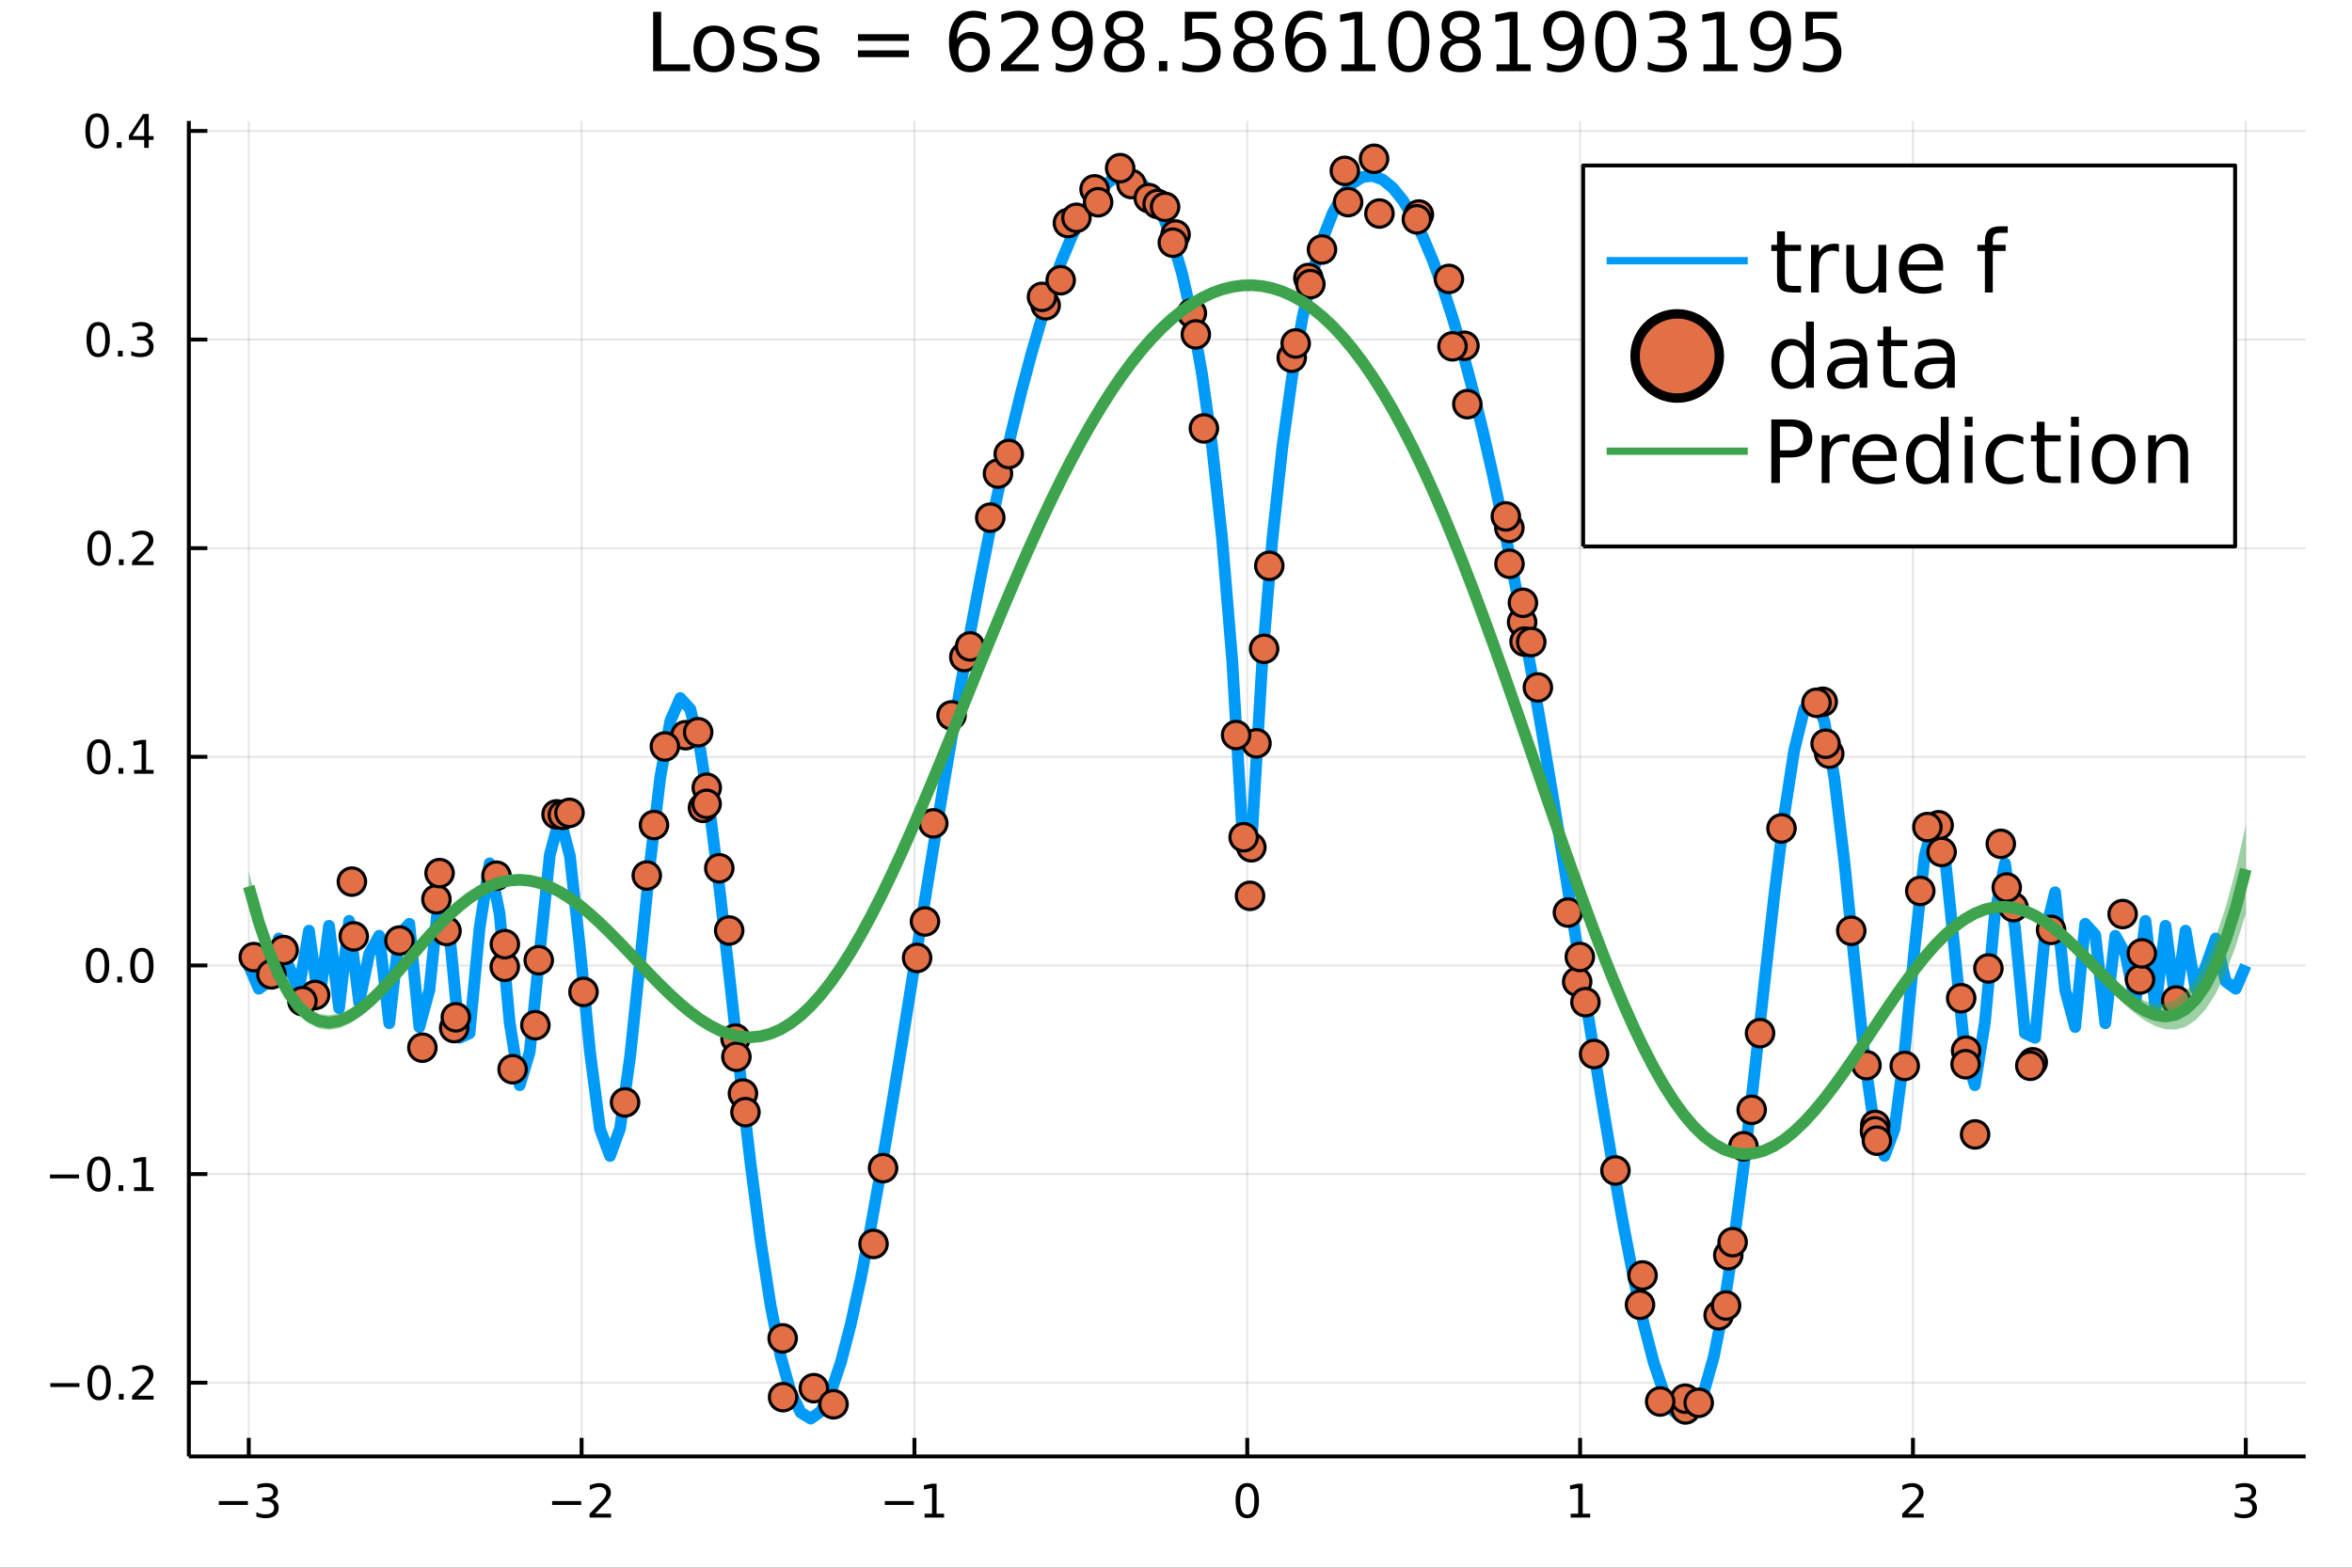 <?xml version="1.0" encoding="utf-8"?>
<svg xmlns="http://www.w3.org/2000/svg" xmlns:xlink="http://www.w3.org/1999/xlink" width="600" height="400" viewBox="0 0 2400 1600">
<rect x="0" y="0" width="2400" height="1600" fill="#333333" stroke="none"/>
<defs>
  <clipPath id="clip990">
    <rect x="0" y="0" width="2400" height="1600"/>
  </clipPath>
</defs>
<path clip-path="url(#clip990)" d="
M0 1600 L2400 1600 L2400 0 L0 0  Z
  " fill="#ffffff" fill-rule="evenodd" fill-opacity="1"/>
<defs>
  <clipPath id="clip991">
    <rect x="480" y="0" width="1681" height="1600"/>
  </clipPath>
</defs>
<path clip-path="url(#clip990)" d="
M192.709 1486.45 L2352.76 1486.45 L2352.76 123.472 L192.709 123.472  Z
  " fill="#ffffff" fill-rule="evenodd" fill-opacity="1"/>
<defs>
  <clipPath id="clip992">
    <rect x="192" y="123" width="2161" height="1364"/>
  </clipPath>
</defs>
<polyline clip-path="url(#clip992)" style="stroke:#000000; stroke-linecap:butt; stroke-linejoin:round; stroke-width:2; stroke-opacity:0.1; fill:none" points="
  253.843,1486.45 253.843,123.472 
  "/>
<polyline clip-path="url(#clip992)" style="stroke:#000000; stroke-linecap:butt; stroke-linejoin:round; stroke-width:2; stroke-opacity:0.1; fill:none" points="
  593.473,1486.45 593.473,123.472 
  "/>
<polyline clip-path="url(#clip992)" style="stroke:#000000; stroke-linecap:butt; stroke-linejoin:round; stroke-width:2; stroke-opacity:0.1; fill:none" points="
  933.103,1486.45 933.103,123.472 
  "/>
<polyline clip-path="url(#clip992)" style="stroke:#000000; stroke-linecap:butt; stroke-linejoin:round; stroke-width:2; stroke-opacity:0.1; fill:none" points="
  1272.73,1486.45 1272.73,123.472 
  "/>
<polyline clip-path="url(#clip992)" style="stroke:#000000; stroke-linecap:butt; stroke-linejoin:round; stroke-width:2; stroke-opacity:0.1; fill:none" points="
  1612.36,1486.45 1612.36,123.472 
  "/>
<polyline clip-path="url(#clip992)" style="stroke:#000000; stroke-linecap:butt; stroke-linejoin:round; stroke-width:2; stroke-opacity:0.1; fill:none" points="
  1951.99,1486.45 1951.99,123.472 
  "/>
<polyline clip-path="url(#clip992)" style="stroke:#000000; stroke-linecap:butt; stroke-linejoin:round; stroke-width:2; stroke-opacity:0.1; fill:none" points="
  2291.62,1486.45 2291.62,123.472 
  "/>
<polyline clip-path="url(#clip990)" style="stroke:#000000; stroke-linecap:butt; stroke-linejoin:round; stroke-width:4; stroke-opacity:1; fill:none" points="
  192.709,1486.45 2352.76,1486.45 
  "/>
<polyline clip-path="url(#clip990)" style="stroke:#000000; stroke-linecap:butt; stroke-linejoin:round; stroke-width:4; stroke-opacity:1; fill:none" points="
  253.843,1486.45 253.843,1467.55 
  "/>
<polyline clip-path="url(#clip990)" style="stroke:#000000; stroke-linecap:butt; stroke-linejoin:round; stroke-width:4; stroke-opacity:1; fill:none" points="
  593.473,1486.45 593.473,1467.55 
  "/>
<polyline clip-path="url(#clip990)" style="stroke:#000000; stroke-linecap:butt; stroke-linejoin:round; stroke-width:4; stroke-opacity:1; fill:none" points="
  933.103,1486.45 933.103,1467.55 
  "/>
<polyline clip-path="url(#clip990)" style="stroke:#000000; stroke-linecap:butt; stroke-linejoin:round; stroke-width:4; stroke-opacity:1; fill:none" points="
  1272.73,1486.45 1272.73,1467.55 
  "/>
<polyline clip-path="url(#clip990)" style="stroke:#000000; stroke-linecap:butt; stroke-linejoin:round; stroke-width:4; stroke-opacity:1; fill:none" points="
  1612.36,1486.45 1612.36,1467.55 
  "/>
<polyline clip-path="url(#clip990)" style="stroke:#000000; stroke-linecap:butt; stroke-linejoin:round; stroke-width:4; stroke-opacity:1; fill:none" points="
  1951.99,1486.45 1951.99,1467.55 
  "/>
<polyline clip-path="url(#clip990)" style="stroke:#000000; stroke-linecap:butt; stroke-linejoin:round; stroke-width:4; stroke-opacity:1; fill:none" points="
  2291.62,1486.45 2291.62,1467.55 
  "/>
<path clip-path="url(#clip990)" d="M223.31 1532.02 L252.986 1532.02 L252.986 1535.95 L223.31 1535.95 L223.31 1532.02 Z" fill="#000000" fill-rule="evenodd" fill-opacity="1" /><path clip-path="url(#clip990)" d="M277.245 1530.21 Q280.602 1530.93 282.477 1533.2 Q284.375 1535.47 284.375 1538.8 Q284.375 1543.92 280.856 1546.72 Q277.338 1549.52 270.856 1549.52 Q268.68 1549.52 266.366 1549.08 Q264.074 1548.66 261.62 1547.81 L261.62 1543.29 Q263.565 1544.43 265.88 1545.01 Q268.194 1545.58 270.717 1545.58 Q275.116 1545.58 277.407 1543.85 Q279.722 1542.11 279.722 1538.8 Q279.722 1535.75 277.569 1534.03 Q275.44 1532.3 271.62 1532.3 L267.592 1532.3 L267.592 1528.45 L271.805 1528.45 Q275.254 1528.45 277.083 1527.09 Q278.912 1525.7 278.912 1523.11 Q278.912 1520.45 277.014 1519.03 Q275.139 1517.6 271.62 1517.6 Q269.699 1517.6 267.5 1518.01 Q265.301 1518.43 262.662 1519.31 L262.662 1515.14 Q265.324 1514.4 267.639 1514.03 Q269.977 1513.66 272.037 1513.66 Q277.361 1513.66 280.463 1516.09 Q283.565 1518.5 283.565 1522.62 Q283.565 1525.49 281.921 1527.48 Q280.278 1529.45 277.245 1530.21 Z" fill="#000000" fill-rule="evenodd" fill-opacity="1" /><path clip-path="url(#clip990)" d="M563.415 1532.02 L593.091 1532.02 L593.091 1535.95 L563.415 1535.95 L563.415 1532.02 Z" fill="#000000" fill-rule="evenodd" fill-opacity="1" /><path clip-path="url(#clip990)" d="M607.211 1544.91 L623.53 1544.91 L623.53 1548.85 L601.586 1548.85 L601.586 1544.91 Q604.248 1542.16 608.831 1537.53 Q613.438 1532.88 614.618 1531.53 Q616.864 1529.01 617.743 1527.27 Q618.646 1525.51 618.646 1523.82 Q618.646 1521.07 616.702 1519.33 Q614.78 1517.6 611.678 1517.6 Q609.479 1517.6 607.026 1518.36 Q604.595 1519.13 601.817 1520.68 L601.817 1515.95 Q604.641 1514.82 607.095 1514.24 Q609.549 1513.66 611.586 1513.66 Q616.956 1513.66 620.151 1516.35 Q623.345 1519.03 623.345 1523.52 Q623.345 1525.65 622.535 1527.57 Q621.748 1529.47 619.641 1532.07 Q619.063 1532.74 615.961 1535.95 Q612.859 1539.15 607.211 1544.91 Z" fill="#000000" fill-rule="evenodd" fill-opacity="1" /><path clip-path="url(#clip990)" d="M902.86 1532.02 L932.535 1532.02 L932.535 1535.95 L902.86 1535.95 L902.86 1532.02 Z" fill="#000000" fill-rule="evenodd" fill-opacity="1" /><path clip-path="url(#clip990)" d="M943.438 1544.91 L951.077 1544.91 L951.077 1518.55 L942.767 1520.21 L942.767 1515.95 L951.031 1514.29 L955.707 1514.29 L955.707 1544.91 L963.345 1544.91 L963.345 1548.85 L943.438 1548.85 L943.438 1544.91 Z" fill="#000000" fill-rule="evenodd" fill-opacity="1" /><path clip-path="url(#clip990)" d="M1272.73 1517.37 Q1269.12 1517.37 1267.29 1520.93 Q1265.49 1524.47 1265.49 1531.6 Q1265.49 1538.71 1267.29 1542.27 Q1269.12 1545.82 1272.73 1545.82 Q1276.37 1545.82 1278.17 1542.27 Q1280 1538.71 1280 1531.6 Q1280 1524.47 1278.17 1520.93 Q1276.37 1517.37 1272.73 1517.37 M1272.73 1513.66 Q1278.54 1513.66 1281.6 1518.27 Q1284.68 1522.85 1284.68 1531.6 Q1284.68 1540.33 1281.6 1544.94 Q1278.54 1549.52 1272.73 1549.52 Q1266.92 1549.52 1263.84 1544.94 Q1260.79 1540.33 1260.79 1531.6 Q1260.79 1522.85 1263.84 1518.27 Q1266.92 1513.66 1272.73 1513.66 Z" fill="#000000" fill-rule="evenodd" fill-opacity="1" /><path clip-path="url(#clip990)" d="M1602.74 1544.91 L1610.38 1544.91 L1610.38 1518.55 L1602.07 1520.21 L1602.07 1515.95 L1610.34 1514.29 L1615.01 1514.29 L1615.01 1544.91 L1622.65 1544.91 L1622.65 1548.85 L1602.74 1548.85 L1602.74 1544.91 Z" fill="#000000" fill-rule="evenodd" fill-opacity="1" /><path clip-path="url(#clip990)" d="M1946.65 1544.91 L1962.96 1544.91 L1962.96 1548.85 L1941.02 1548.85 L1941.02 1544.91 Q1943.68 1542.16 1948.27 1537.53 Q1952.87 1532.88 1954.05 1531.53 Q1956.3 1529.01 1957.18 1527.27 Q1958.08 1525.51 1958.08 1523.82 Q1958.08 1521.07 1956.14 1519.33 Q1954.21 1517.6 1951.11 1517.6 Q1948.91 1517.6 1946.46 1518.36 Q1944.03 1519.13 1941.25 1520.68 L1941.25 1515.95 Q1944.08 1514.82 1946.53 1514.24 Q1948.98 1513.66 1951.02 1513.66 Q1956.39 1513.66 1959.59 1516.35 Q1962.78 1519.03 1962.78 1523.52 Q1962.78 1525.65 1961.97 1527.57 Q1961.18 1529.47 1959.08 1532.07 Q1958.5 1532.74 1955.4 1535.95 Q1952.29 1539.15 1946.65 1544.91 Z" fill="#000000" fill-rule="evenodd" fill-opacity="1" /><path clip-path="url(#clip990)" d="M2295.87 1530.21 Q2299.23 1530.93 2301.1 1533.2 Q2303 1535.47 2303 1538.8 Q2303 1543.92 2299.48 1546.72 Q2295.96 1549.52 2289.48 1549.52 Q2287.31 1549.52 2284.99 1549.08 Q2282.7 1548.66 2280.25 1547.81 L2280.25 1543.29 Q2282.19 1544.43 2284.5 1545.01 Q2286.82 1545.58 2289.34 1545.58 Q2293.74 1545.58 2296.03 1543.85 Q2298.35 1542.11 2298.35 1538.8 Q2298.35 1535.75 2296.19 1534.03 Q2294.06 1532.3 2290.25 1532.3 L2286.22 1532.3 L2286.22 1528.45 L2290.43 1528.45 Q2293.88 1528.45 2295.71 1527.09 Q2297.54 1525.7 2297.54 1523.11 Q2297.54 1520.45 2295.64 1519.03 Q2293.76 1517.6 2290.25 1517.6 Q2288.32 1517.6 2286.12 1518.01 Q2283.93 1518.43 2281.29 1519.31 L2281.29 1515.14 Q2283.95 1514.4 2286.26 1514.03 Q2288.6 1513.66 2290.66 1513.66 Q2295.99 1513.66 2299.09 1516.09 Q2302.19 1518.5 2302.19 1522.62 Q2302.19 1525.49 2300.55 1527.48 Q2298.9 1529.45 2295.87 1530.21 Z" fill="#000000" fill-rule="evenodd" fill-opacity="1" /><polyline clip-path="url(#clip992)" style="stroke:#000000; stroke-linecap:butt; stroke-linejoin:round; stroke-width:2; stroke-opacity:0.1; fill:none" points="
  192.709,1411.2 2352.76,1411.2 
  "/>
<polyline clip-path="url(#clip992)" style="stroke:#000000; stroke-linecap:butt; stroke-linejoin:round; stroke-width:2; stroke-opacity:0.1; fill:none" points="
  192.709,1198.27 2352.76,1198.27 
  "/>
<polyline clip-path="url(#clip992)" style="stroke:#000000; stroke-linecap:butt; stroke-linejoin:round; stroke-width:2; stroke-opacity:0.1; fill:none" points="
  192.709,985.344 2352.76,985.344 
  "/>
<polyline clip-path="url(#clip992)" style="stroke:#000000; stroke-linecap:butt; stroke-linejoin:round; stroke-width:2; stroke-opacity:0.1; fill:none" points="
  192.709,772.416 2352.76,772.416 
  "/>
<polyline clip-path="url(#clip992)" style="stroke:#000000; stroke-linecap:butt; stroke-linejoin:round; stroke-width:2; stroke-opacity:0.1; fill:none" points="
  192.709,559.489 2352.76,559.489 
  "/>
<polyline clip-path="url(#clip992)" style="stroke:#000000; stroke-linecap:butt; stroke-linejoin:round; stroke-width:2; stroke-opacity:0.1; fill:none" points="
  192.709,346.561 2352.76,346.561 
  "/>
<polyline clip-path="url(#clip992)" style="stroke:#000000; stroke-linecap:butt; stroke-linejoin:round; stroke-width:2; stroke-opacity:0.1; fill:none" points="
  192.709,133.633 2352.76,133.633 
  "/>
<polyline clip-path="url(#clip990)" style="stroke:#000000; stroke-linecap:butt; stroke-linejoin:round; stroke-width:4; stroke-opacity:1; fill:none" points="
  192.709,1486.45 192.709,123.472 
  "/>
<polyline clip-path="url(#clip990)" style="stroke:#000000; stroke-linecap:butt; stroke-linejoin:round; stroke-width:4; stroke-opacity:1; fill:none" points="
  192.709,1411.2 211.607,1411.2 
  "/>
<polyline clip-path="url(#clip990)" style="stroke:#000000; stroke-linecap:butt; stroke-linejoin:round; stroke-width:4; stroke-opacity:1; fill:none" points="
  192.709,1198.27 211.607,1198.27 
  "/>
<polyline clip-path="url(#clip990)" style="stroke:#000000; stroke-linecap:butt; stroke-linejoin:round; stroke-width:4; stroke-opacity:1; fill:none" points="
  192.709,985.344 211.607,985.344 
  "/>
<polyline clip-path="url(#clip990)" style="stroke:#000000; stroke-linecap:butt; stroke-linejoin:round; stroke-width:4; stroke-opacity:1; fill:none" points="
  192.709,772.416 211.607,772.416 
  "/>
<polyline clip-path="url(#clip990)" style="stroke:#000000; stroke-linecap:butt; stroke-linejoin:round; stroke-width:4; stroke-opacity:1; fill:none" points="
  192.709,559.489 211.607,559.489 
  "/>
<polyline clip-path="url(#clip990)" style="stroke:#000000; stroke-linecap:butt; stroke-linejoin:round; stroke-width:4; stroke-opacity:1; fill:none" points="
  192.709,346.561 211.607,346.561 
  "/>
<polyline clip-path="url(#clip990)" style="stroke:#000000; stroke-linecap:butt; stroke-linejoin:round; stroke-width:4; stroke-opacity:1; fill:none" points="
  192.709,133.633 211.607,133.633 
  "/>
<path clip-path="url(#clip990)" d="M51.362 1411.65 L81.038 1411.65 L81.038 1415.59 L51.362 1415.59 L51.362 1411.65 Z" fill="#000000" fill-rule="evenodd" fill-opacity="1" /><path clip-path="url(#clip990)" d="M101.131 1397 Q97.52 1397 95.691 1400.56 Q93.885 1404.1 93.885 1411.23 Q93.885 1418.34 95.691 1421.91 Q97.52 1425.45 101.131 1425.45 Q104.765 1425.45 106.571 1421.91 Q108.399 1418.34 108.399 1411.23 Q108.399 1404.1 106.571 1400.56 Q104.765 1397 101.131 1397 M101.131 1393.29 Q106.941 1393.29 109.996 1397.9 Q113.075 1402.48 113.075 1411.23 Q113.075 1419.96 109.996 1424.57 Q106.941 1429.15 101.131 1429.15 Q95.321 1429.15 92.242 1424.57 Q89.186 1419.96 89.186 1411.23 Q89.186 1402.48 92.242 1397.9 Q95.321 1393.29 101.131 1393.29 Z" fill="#000000" fill-rule="evenodd" fill-opacity="1" /><path clip-path="url(#clip990)" d="M121.293 1422.6 L126.177 1422.6 L126.177 1428.48 L121.293 1428.48 L121.293 1422.6 Z" fill="#000000" fill-rule="evenodd" fill-opacity="1" /><path clip-path="url(#clip990)" d="M140.39 1424.54 L156.709 1424.54 L156.709 1428.48 L134.765 1428.48 L134.765 1424.54 Q137.427 1421.79 142.01 1417.16 Q146.617 1412.51 147.797 1411.17 Q150.043 1408.64 150.922 1406.91 Q151.825 1405.15 151.825 1403.46 Q151.825 1400.7 149.88 1398.97 Q147.959 1397.23 144.857 1397.23 Q142.658 1397.23 140.205 1397.99 Q137.774 1398.76 134.996 1400.31 L134.996 1395.59 Q137.82 1394.45 140.274 1393.87 Q142.728 1393.29 144.765 1393.29 Q150.135 1393.29 153.33 1395.98 Q156.524 1398.67 156.524 1403.16 Q156.524 1405.29 155.714 1407.21 Q154.927 1409.1 152.82 1411.7 Q152.242 1412.37 149.14 1415.59 Q146.038 1418.78 140.39 1424.54 Z" fill="#000000" fill-rule="evenodd" fill-opacity="1" /><path clip-path="url(#clip990)" d="M50.992 1198.72 L80.668 1198.72 L80.668 1202.66 L50.992 1202.66 L50.992 1198.72 Z" fill="#000000" fill-rule="evenodd" fill-opacity="1" /><path clip-path="url(#clip990)" d="M100.76 1184.07 Q97.149 1184.07 95.321 1187.64 Q93.515 1191.18 93.515 1198.31 Q93.515 1205.41 95.321 1208.98 Q97.149 1212.52 100.76 1212.52 Q104.395 1212.52 106.2 1208.98 Q108.029 1205.41 108.029 1198.31 Q108.029 1191.18 106.2 1187.64 Q104.395 1184.07 100.76 1184.07 M100.76 1180.37 Q106.571 1180.37 109.626 1184.97 Q112.705 1189.56 112.705 1198.31 Q112.705 1207.03 109.626 1211.64 Q106.571 1216.22 100.76 1216.22 Q94.95 1216.22 91.871 1211.64 Q88.816 1207.03 88.816 1198.31 Q88.816 1189.56 91.871 1184.97 Q94.95 1180.37 100.76 1180.37 Z" fill="#000000" fill-rule="evenodd" fill-opacity="1" /><path clip-path="url(#clip990)" d="M120.922 1209.67 L125.807 1209.67 L125.807 1215.55 L120.922 1215.55 L120.922 1209.67 Z" fill="#000000" fill-rule="evenodd" fill-opacity="1" /><path clip-path="url(#clip990)" d="M136.802 1211.62 L144.441 1211.62 L144.441 1185.25 L136.131 1186.92 L136.131 1182.66 L144.394 1180.99 L149.07 1180.99 L149.07 1211.62 L156.709 1211.62 L156.709 1215.55 L136.802 1215.55 L136.802 1211.62 Z" fill="#000000" fill-rule="evenodd" fill-opacity="1" /><path clip-path="url(#clip990)" d="M99.534 971.143 Q95.922 971.143 94.094 974.708 Q92.288 978.249 92.288 985.379 Q92.288 992.485 94.094 996.05 Q95.922 999.592 99.534 999.592 Q103.168 999.592 104.973 996.05 Q106.802 992.485 106.802 985.379 Q106.802 978.249 104.973 974.708 Q103.168 971.143 99.534 971.143 M99.534 967.439 Q105.344 967.439 108.399 972.046 Q111.478 976.629 111.478 985.379 Q111.478 994.106 108.399 998.712 Q105.344 1003.3 99.534 1003.3 Q93.723 1003.3 90.645 998.712 Q87.589 994.106 87.589 985.379 Q87.589 976.629 90.645 972.046 Q93.723 967.439 99.534 967.439 Z" fill="#000000" fill-rule="evenodd" fill-opacity="1" /><path clip-path="url(#clip990)" d="M119.695 996.745 L124.58 996.745 L124.58 1002.62 L119.695 1002.62 L119.695 996.745 Z" fill="#000000" fill-rule="evenodd" fill-opacity="1" /><path clip-path="url(#clip990)" d="M144.765 971.143 Q141.154 971.143 139.325 974.708 Q137.519 978.249 137.519 985.379 Q137.519 992.485 139.325 996.05 Q141.154 999.592 144.765 999.592 Q148.399 999.592 150.205 996.05 Q152.033 992.485 152.033 985.379 Q152.033 978.249 150.205 974.708 Q148.399 971.143 144.765 971.143 M144.765 967.439 Q150.575 967.439 153.63 972.046 Q156.709 976.629 156.709 985.379 Q156.709 994.106 153.63 998.712 Q150.575 1003.3 144.765 1003.3 Q138.955 1003.3 135.876 998.712 Q132.82 994.106 132.82 985.379 Q132.82 976.629 135.876 972.046 Q138.955 967.439 144.765 967.439 Z" fill="#000000" fill-rule="evenodd" fill-opacity="1" /><path clip-path="url(#clip990)" d="M100.76 758.215 Q97.149 758.215 95.321 761.78 Q93.515 765.322 93.515 772.451 Q93.515 779.558 95.321 783.122 Q97.149 786.664 100.76 786.664 Q104.395 786.664 106.2 783.122 Q108.029 779.558 108.029 772.451 Q108.029 765.322 106.2 761.78 Q104.395 758.215 100.76 758.215 M100.76 754.511 Q106.571 754.511 109.626 759.118 Q112.705 763.701 112.705 772.451 Q112.705 781.178 109.626 785.784 Q106.571 790.368 100.76 790.368 Q94.95 790.368 91.871 785.784 Q88.816 781.178 88.816 772.451 Q88.816 763.701 91.871 759.118 Q94.95 754.511 100.76 754.511 Z" fill="#000000" fill-rule="evenodd" fill-opacity="1" /><path clip-path="url(#clip990)" d="M120.922 783.817 L125.807 783.817 L125.807 789.696 L120.922 789.696 L120.922 783.817 Z" fill="#000000" fill-rule="evenodd" fill-opacity="1" /><path clip-path="url(#clip990)" d="M136.802 785.761 L144.441 785.761 L144.441 759.396 L136.131 761.062 L136.131 756.803 L144.394 755.136 L149.07 755.136 L149.07 785.761 L156.709 785.761 L156.709 789.696 L136.802 789.696 L136.802 785.761 Z" fill="#000000" fill-rule="evenodd" fill-opacity="1" /><path clip-path="url(#clip990)" d="M101.131 545.287 Q97.52 545.287 95.691 548.852 Q93.885 552.394 93.885 559.523 Q93.885 566.63 95.691 570.195 Q97.52 573.736 101.131 573.736 Q104.765 573.736 106.571 570.195 Q108.399 566.63 108.399 559.523 Q108.399 552.394 106.571 548.852 Q104.765 545.287 101.131 545.287 M101.131 541.584 Q106.941 541.584 109.996 546.19 Q113.075 550.773 113.075 559.523 Q113.075 568.25 109.996 572.857 Q106.941 577.44 101.131 577.44 Q95.321 577.44 92.242 572.857 Q89.186 568.25 89.186 559.523 Q89.186 550.773 92.242 546.19 Q95.321 541.584 101.131 541.584 Z" fill="#000000" fill-rule="evenodd" fill-opacity="1" /><path clip-path="url(#clip990)" d="M121.293 570.889 L126.177 570.889 L126.177 576.769 L121.293 576.769 L121.293 570.889 Z" fill="#000000" fill-rule="evenodd" fill-opacity="1" /><path clip-path="url(#clip990)" d="M140.39 572.834 L156.709 572.834 L156.709 576.769 L134.765 576.769 L134.765 572.834 Q137.427 570.079 142.01 565.449 Q146.617 560.797 147.797 559.454 Q150.043 556.931 150.922 555.195 Q151.825 553.435 151.825 551.746 Q151.825 548.991 149.88 547.255 Q147.959 545.519 144.857 545.519 Q142.658 545.519 140.205 546.283 Q137.774 547.047 134.996 548.598 L134.996 543.875 Q137.82 542.741 140.274 542.162 Q142.728 541.584 144.765 541.584 Q150.135 541.584 153.33 544.269 Q156.524 546.954 156.524 551.445 Q156.524 553.574 155.714 555.496 Q154.927 557.394 152.82 559.986 Q152.242 560.658 149.14 563.875 Q146.038 567.07 140.39 572.834 Z" fill="#000000" fill-rule="evenodd" fill-opacity="1" /><path clip-path="url(#clip990)" d="M100.182 332.36 Q96.571 332.36 94.742 335.924 Q92.936 339.466 92.936 346.596 Q92.936 353.702 94.742 357.267 Q96.571 360.809 100.182 360.809 Q103.816 360.809 105.621 357.267 Q107.45 353.702 107.45 346.596 Q107.45 339.466 105.621 335.924 Q103.816 332.36 100.182 332.36 M100.182 328.656 Q105.992 328.656 109.047 333.262 Q112.126 337.846 112.126 346.596 Q112.126 355.322 109.047 359.929 Q105.992 364.512 100.182 364.512 Q94.371 364.512 91.293 359.929 Q88.237 355.322 88.237 346.596 Q88.237 337.846 91.293 333.262 Q94.371 328.656 100.182 328.656 Z" fill="#000000" fill-rule="evenodd" fill-opacity="1" /><path clip-path="url(#clip990)" d="M120.344 357.961 L125.228 357.961 L125.228 363.841 L120.344 363.841 L120.344 357.961 Z" fill="#000000" fill-rule="evenodd" fill-opacity="1" /><path clip-path="url(#clip990)" d="M149.58 345.207 Q152.936 345.924 154.811 348.193 Q156.709 350.461 156.709 353.795 Q156.709 358.91 153.191 361.711 Q149.672 364.512 143.191 364.512 Q141.015 364.512 138.7 364.072 Q136.408 363.656 133.955 362.799 L133.955 358.285 Q135.899 359.42 138.214 359.998 Q140.529 360.577 143.052 360.577 Q147.45 360.577 149.742 358.841 Q152.056 357.105 152.056 353.795 Q152.056 350.739 149.904 349.026 Q147.774 347.29 143.955 347.29 L139.927 347.29 L139.927 343.448 L144.14 343.448 Q147.589 343.448 149.418 342.082 Q151.246 340.693 151.246 338.1 Q151.246 335.438 149.348 334.026 Q147.473 332.591 143.955 332.591 Q142.033 332.591 139.834 333.008 Q137.635 333.424 134.996 334.304 L134.996 330.137 Q137.658 329.397 139.973 329.026 Q142.311 328.656 144.371 328.656 Q149.695 328.656 152.797 331.086 Q155.899 333.494 155.899 337.614 Q155.899 340.485 154.255 342.475 Q152.612 344.443 149.58 345.207 Z" fill="#000000" fill-rule="evenodd" fill-opacity="1" /><path clip-path="url(#clip990)" d="M99.047 119.432 Q95.436 119.432 93.608 122.997 Q91.802 126.538 91.802 133.668 Q91.802 140.774 93.608 144.339 Q95.436 147.881 99.047 147.881 Q102.682 147.881 104.487 144.339 Q106.316 140.774 106.316 133.668 Q106.316 126.538 104.487 122.997 Q102.682 119.432 99.047 119.432 M99.047 115.728 Q104.858 115.728 107.913 120.335 Q110.992 124.918 110.992 133.668 Q110.992 142.395 107.913 147.001 Q104.858 151.584 99.047 151.584 Q93.237 151.584 90.159 147.001 Q87.103 142.395 87.103 133.668 Q87.103 124.918 90.159 120.335 Q93.237 115.728 99.047 115.728 Z" fill="#000000" fill-rule="evenodd" fill-opacity="1" /><path clip-path="url(#clip990)" d="M119.209 145.034 L124.094 145.034 L124.094 150.913 L119.209 150.913 L119.209 145.034 Z" fill="#000000" fill-rule="evenodd" fill-opacity="1" /><path clip-path="url(#clip990)" d="M147.126 120.427 L135.32 138.876 L147.126 138.876 L147.126 120.427 M145.899 116.353 L151.779 116.353 L151.779 138.876 L156.709 138.876 L156.709 142.765 L151.779 142.765 L151.779 150.913 L147.126 150.913 L147.126 142.765 L131.524 142.765 L131.524 138.251 L145.899 116.353 Z" fill="#000000" fill-rule="evenodd" fill-opacity="1" /><path clip-path="url(#clip990)" d="M666.474 12.096 L674.657 12.096 L674.657 65.689 L704.107 65.689 L704.107 72.576 L666.474 72.576 L666.474 12.096 Z" fill="#000000" fill-rule="evenodd" fill-opacity="1" /><path clip-path="url(#clip990)" d="M728.494 32.431 Q722.498 32.431 719.014 37.131 Q715.531 41.789 715.531 49.931 Q715.531 58.074 718.974 62.773 Q722.458 67.431 728.494 67.431 Q734.448 67.431 737.932 62.732 Q741.416 58.033 741.416 49.931 Q741.416 41.87 737.932 37.171 Q734.448 32.431 728.494 32.431 M728.494 26.112 Q738.216 26.112 743.765 32.431 Q749.315 38.751 749.315 49.931 Q749.315 61.071 743.765 67.431 Q738.216 73.751 728.494 73.751 Q718.731 73.751 713.181 67.431 Q707.672 61.071 707.672 49.931 Q707.672 38.751 713.181 32.431 Q718.731 26.112 728.494 26.112 Z" fill="#000000" fill-rule="evenodd" fill-opacity="1" /><path clip-path="url(#clip990)" d="M790.594 28.543 L790.594 35.591 Q787.434 33.971 784.031 33.161 Q780.629 32.35 776.983 32.35 Q771.433 32.35 768.638 34.052 Q765.883 35.753 765.883 39.156 Q765.883 41.749 767.868 43.248 Q769.853 44.706 775.849 46.043 L778.401 46.61 Q786.34 48.311 789.662 51.43 Q793.024 54.509 793.024 60.059 Q793.024 66.378 788.001 70.064 Q783.019 73.751 774.269 73.751 Q770.623 73.751 766.653 73.022 Q762.724 72.333 758.349 70.915 L758.349 63.218 Q762.481 65.365 766.491 66.459 Q770.501 67.512 774.431 67.512 Q779.697 67.512 782.533 65.73 Q785.368 63.907 785.368 60.626 Q785.368 57.588 783.302 55.967 Q781.277 54.347 774.35 52.848 L771.757 52.24 Q764.83 50.782 761.751 47.785 Q758.673 44.746 758.673 39.48 Q758.673 33.08 763.21 29.596 Q767.747 26.112 776.092 26.112 Q780.224 26.112 783.869 26.72 Q787.515 27.327 790.594 28.543 Z" fill="#000000" fill-rule="evenodd" fill-opacity="1" /><path clip-path="url(#clip990)" d="M833.817 28.543 L833.817 35.591 Q830.657 33.971 827.255 33.161 Q823.852 32.35 820.206 32.35 Q814.656 32.35 811.861 34.052 Q809.107 35.753 809.107 39.156 Q809.107 41.749 811.091 43.248 Q813.076 44.706 819.072 46.043 L821.624 46.61 Q829.564 48.311 832.885 51.43 Q836.248 54.509 836.248 60.059 Q836.248 66.378 831.224 70.064 Q826.242 73.751 817.492 73.751 Q813.846 73.751 809.876 73.022 Q805.947 72.333 801.572 70.915 L801.572 63.218 Q805.704 65.365 809.714 66.459 Q813.725 67.512 817.654 67.512 Q822.92 67.512 825.756 65.73 Q828.591 63.907 828.591 60.626 Q828.591 57.588 826.525 55.967 Q824.5 54.347 817.573 52.848 L814.98 52.24 Q808.053 50.782 804.975 47.785 Q801.896 44.746 801.896 39.48 Q801.896 33.08 806.433 29.596 Q810.97 26.112 819.315 26.112 Q823.447 26.112 827.093 26.72 Q830.738 27.327 833.817 28.543 Z" fill="#000000" fill-rule="evenodd" fill-opacity="1" /><path clip-path="url(#clip990)" d="M875.46 34.903 L927.393 34.903 L927.393 41.708 L875.46 41.708 L875.46 34.903 M875.46 51.43 L927.393 51.43 L927.393 58.317 L875.46 58.317 L875.46 51.43 Z" fill="#000000" fill-rule="evenodd" fill-opacity="1" /><path clip-path="url(#clip990)" d="M989.939 39.075 Q984.43 39.075 981.189 42.842 Q977.989 46.61 977.989 53.172 Q977.989 59.694 981.189 63.502 Q984.43 67.269 989.939 67.269 Q995.448 67.269 998.648 63.502 Q1001.89 59.694 1001.89 53.172 Q1001.89 46.61 998.648 42.842 Q995.448 39.075 989.939 39.075 M1006.18 13.433 L1006.18 20.887 Q1003.1 19.428 999.945 18.659 Q996.825 17.889 993.747 17.889 Q985.645 17.889 981.351 23.358 Q977.098 28.826 976.49 39.885 Q978.88 36.361 982.485 34.498 Q986.091 32.594 990.425 32.594 Q999.54 32.594 1004.81 38.143 Q1010.11 43.653 1010.11 53.172 Q1010.11 62.489 1004.6 68.12 Q999.094 73.751 989.939 73.751 Q979.447 73.751 973.897 65.73 Q968.348 57.669 968.348 42.397 Q968.348 28.057 975.153 19.55 Q981.959 11.002 993.423 11.002 Q996.501 11.002 999.621 11.61 Q1002.78 12.217 1006.18 13.433 Z" fill="#000000" fill-rule="evenodd" fill-opacity="1" /><path clip-path="url(#clip990)" d="M1031.26 65.689 L1059.82 65.689 L1059.82 72.576 L1021.41 72.576 L1021.41 65.689 Q1026.07 60.869 1034.09 52.767 Q1042.16 44.625 1044.22 42.275 Q1048.15 37.86 1049.69 34.822 Q1051.27 31.743 1051.27 28.786 Q1051.27 23.965 1047.87 20.927 Q1044.5 17.889 1039.08 17.889 Q1035.23 17.889 1030.93 19.226 Q1026.68 20.562 1021.82 23.276 L1021.82 15.013 Q1026.76 13.028 1031.06 12.015 Q1035.35 11.002 1038.91 11.002 Q1048.31 11.002 1053.9 15.701 Q1059.49 20.4 1059.49 28.259 Q1059.49 31.986 1058.08 35.348 Q1056.7 38.67 1053.01 43.207 Q1052 44.382 1046.57 50.013 Q1041.14 55.603 1031.26 65.689 Z" fill="#000000" fill-rule="evenodd" fill-opacity="1" /><path clip-path="url(#clip990)" d="M1077.24 71.32 L1077.24 63.867 Q1080.31 65.325 1083.47 66.095 Q1086.63 66.864 1089.67 66.864 Q1097.77 66.864 1102.03 61.436 Q1106.32 55.967 1106.93 44.868 Q1104.58 48.352 1100.97 50.215 Q1097.37 52.078 1092.99 52.078 Q1083.92 52.078 1078.61 46.61 Q1073.35 41.1 1073.35 31.581 Q1073.35 22.264 1078.86 16.633 Q1084.37 11.002 1093.52 11.002 Q1104.01 11.002 1109.52 19.064 Q1115.07 27.084 1115.07 42.397 Q1115.07 56.697 1108.27 65.244 Q1101.5 73.751 1090.04 73.751 Q1086.96 73.751 1083.8 73.143 Q1080.64 72.535 1077.24 71.32 M1093.52 45.678 Q1099.03 45.678 1102.23 41.911 Q1105.47 38.143 1105.47 31.581 Q1105.47 25.059 1102.23 21.292 Q1099.03 17.484 1093.52 17.484 Q1088.01 17.484 1084.77 21.292 Q1081.57 25.059 1081.57 31.581 Q1081.57 38.143 1084.77 41.911 Q1088.01 45.678 1093.52 45.678 Z" fill="#000000" fill-rule="evenodd" fill-opacity="1" /><path clip-path="url(#clip990)" d="M1147.28 43.855 Q1141.44 43.855 1138.08 46.974 Q1134.76 50.093 1134.76 55.562 Q1134.76 61.031 1138.08 64.15 Q1141.44 67.269 1147.28 67.269 Q1153.11 67.269 1156.47 64.15 Q1159.83 60.99 1159.83 55.562 Q1159.83 50.093 1156.47 46.974 Q1153.15 43.855 1147.28 43.855 M1139.09 40.371 Q1133.83 39.075 1130.87 35.47 Q1127.95 31.864 1127.95 26.679 Q1127.95 19.428 1133.1 15.215 Q1138.28 11.002 1147.28 11.002 Q1156.31 11.002 1161.45 15.215 Q1166.6 19.428 1166.6 26.679 Q1166.6 31.864 1163.64 35.47 Q1160.73 39.075 1155.5 40.371 Q1161.41 41.749 1164.69 45.759 Q1168.02 49.769 1168.02 55.562 Q1168.02 64.353 1162.63 69.052 Q1157.28 73.751 1147.28 73.751 Q1137.27 73.751 1131.88 69.052 Q1126.54 64.353 1126.54 55.562 Q1126.54 49.769 1129.86 45.759 Q1133.18 41.749 1139.09 40.371 M1136.1 27.449 Q1136.1 32.148 1139.01 34.781 Q1141.97 37.414 1147.28 37.414 Q1152.54 37.414 1155.5 34.781 Q1158.5 32.148 1158.5 27.449 Q1158.5 22.75 1155.5 20.117 Q1152.54 17.484 1147.28 17.484 Q1141.97 17.484 1139.01 20.117 Q1136.1 22.75 1136.1 27.449 Z" fill="#000000" fill-rule="evenodd" fill-opacity="1" /><path clip-path="url(#clip990)" d="M1182.56 62.287 L1191.11 62.287 L1191.11 72.576 L1182.56 72.576 L1182.56 62.287 Z" fill="#000000" fill-rule="evenodd" fill-opacity="1" /><path clip-path="url(#clip990)" d="M1209.01 12.096 L1241.14 12.096 L1241.14 18.983 L1216.51 18.983 L1216.51 33.809 Q1218.29 33.201 1220.07 32.918 Q1221.85 32.594 1223.64 32.594 Q1233.76 32.594 1239.68 38.143 Q1245.59 43.693 1245.59 53.172 Q1245.59 62.935 1239.52 68.363 Q1233.44 73.751 1222.38 73.751 Q1218.57 73.751 1214.6 73.103 Q1210.67 72.454 1206.46 71.158 L1206.46 62.935 Q1210.11 64.92 1213.99 65.892 Q1217.88 66.864 1222.22 66.864 Q1229.23 66.864 1233.32 63.178 Q1237.41 59.492 1237.41 53.172 Q1237.41 46.853 1233.32 43.166 Q1229.23 39.48 1222.22 39.48 Q1218.94 39.48 1215.66 40.209 Q1212.41 40.938 1209.01 42.478 L1209.01 12.096 Z" fill="#000000" fill-rule="evenodd" fill-opacity="1" /><path clip-path="url(#clip990)" d="M1279.21 43.855 Q1273.38 43.855 1270.02 46.974 Q1266.7 50.093 1266.7 55.562 Q1266.7 61.031 1270.02 64.15 Q1273.38 67.269 1279.21 67.269 Q1285.05 67.269 1288.41 64.15 Q1291.77 60.99 1291.77 55.562 Q1291.77 50.093 1288.41 46.974 Q1285.09 43.855 1279.21 43.855 M1271.03 40.371 Q1265.76 39.075 1262.81 35.47 Q1259.89 31.864 1259.89 26.679 Q1259.89 19.428 1265.04 15.215 Q1270.22 11.002 1279.21 11.002 Q1288.25 11.002 1293.39 15.215 Q1298.54 19.428 1298.54 26.679 Q1298.54 31.864 1295.58 35.47 Q1292.66 39.075 1287.44 40.371 Q1293.35 41.749 1296.63 45.759 Q1299.95 49.769 1299.95 55.562 Q1299.95 64.353 1294.57 69.052 Q1289.22 73.751 1279.21 73.751 Q1269.21 73.751 1263.82 69.052 Q1258.47 64.353 1258.47 55.562 Q1258.47 49.769 1261.8 45.759 Q1265.12 41.749 1271.03 40.371 M1268.03 27.449 Q1268.03 32.148 1270.95 34.781 Q1273.91 37.414 1279.21 37.414 Q1284.48 37.414 1287.44 34.781 Q1290.43 32.148 1290.43 27.449 Q1290.43 22.75 1287.44 20.117 Q1284.48 17.484 1279.21 17.484 Q1273.91 17.484 1270.95 20.117 Q1268.03 22.75 1268.03 27.449 Z" fill="#000000" fill-rule="evenodd" fill-opacity="1" /><path clip-path="url(#clip990)" d="M1333.01 39.075 Q1327.5 39.075 1324.26 42.842 Q1321.06 46.61 1321.06 53.172 Q1321.06 59.694 1324.26 63.502 Q1327.5 67.269 1333.01 67.269 Q1338.52 67.269 1341.72 63.502 Q1344.96 59.694 1344.96 53.172 Q1344.96 46.61 1341.72 42.842 Q1338.52 39.075 1333.01 39.075 M1349.25 13.433 L1349.25 20.887 Q1346.18 19.428 1343.02 18.659 Q1339.9 17.889 1336.82 17.889 Q1328.72 17.889 1324.42 23.358 Q1320.17 28.826 1319.56 39.885 Q1321.95 36.361 1325.56 34.498 Q1329.16 32.594 1333.5 32.594 Q1342.61 32.594 1347.88 38.143 Q1353.18 43.653 1353.18 53.172 Q1353.18 62.489 1347.67 68.12 Q1342.17 73.751 1333.01 73.751 Q1322.52 73.751 1316.97 65.73 Q1311.42 57.669 1311.42 42.397 Q1311.42 28.057 1318.22 19.55 Q1325.03 11.002 1336.49 11.002 Q1339.57 11.002 1342.69 11.61 Q1345.85 12.217 1349.25 13.433 Z" fill="#000000" fill-rule="evenodd" fill-opacity="1" /><path clip-path="url(#clip990)" d="M1368.7 65.689 L1382.07 65.689 L1382.07 19.55 L1367.52 22.466 L1367.52 15.013 L1381.99 12.096 L1390.17 12.096 L1390.17 65.689 L1403.54 65.689 L1403.54 72.576 L1368.7 72.576 L1368.7 65.689 Z" fill="#000000" fill-rule="evenodd" fill-opacity="1" /><path clip-path="url(#clip990)" d="M1437.56 17.484 Q1431.24 17.484 1428.04 23.722 Q1424.88 29.92 1424.88 42.397 Q1424.88 54.833 1428.04 61.071 Q1431.24 67.269 1437.56 67.269 Q1443.92 67.269 1447.08 61.071 Q1450.28 54.833 1450.28 42.397 Q1450.28 29.92 1447.08 23.722 Q1443.92 17.484 1437.56 17.484 M1437.56 11.002 Q1447.73 11.002 1453.08 19.064 Q1458.47 27.084 1458.47 42.397 Q1458.47 57.669 1453.08 65.73 Q1447.73 73.751 1437.56 73.751 Q1427.4 73.751 1422.01 65.73 Q1416.66 57.669 1416.66 42.397 Q1416.66 27.084 1422.01 19.064 Q1427.4 11.002 1437.56 11.002 Z" fill="#000000" fill-rule="evenodd" fill-opacity="1" /><path clip-path="url(#clip990)" d="M1490.35 43.855 Q1484.51 43.855 1481.15 46.974 Q1477.83 50.093 1477.83 55.562 Q1477.83 61.031 1481.15 64.15 Q1484.51 67.269 1490.35 67.269 Q1496.18 67.269 1499.54 64.15 Q1502.9 60.99 1502.9 55.562 Q1502.9 50.093 1499.54 46.974 Q1496.22 43.855 1490.35 43.855 M1482.16 40.371 Q1476.9 39.075 1473.94 35.47 Q1471.02 31.864 1471.02 26.679 Q1471.02 19.428 1476.17 15.215 Q1481.35 11.002 1490.35 11.002 Q1499.38 11.002 1504.53 15.215 Q1509.67 19.428 1509.67 26.679 Q1509.67 31.864 1506.71 35.47 Q1503.8 39.075 1498.57 40.371 Q1504.48 41.749 1507.77 45.759 Q1511.09 49.769 1511.09 55.562 Q1511.09 64.353 1505.7 69.052 Q1500.35 73.751 1490.35 73.751 Q1480.34 73.751 1474.95 69.052 Q1469.61 64.353 1469.61 55.562 Q1469.61 49.769 1472.93 45.759 Q1476.25 41.749 1482.16 40.371 M1479.17 27.449 Q1479.17 32.148 1482.08 34.781 Q1485.04 37.414 1490.35 37.414 Q1495.61 37.414 1498.57 34.781 Q1501.57 32.148 1501.57 27.449 Q1501.57 22.75 1498.57 20.117 Q1495.61 17.484 1490.35 17.484 Q1485.04 17.484 1482.08 20.117 Q1479.17 22.75 1479.17 27.449 Z" fill="#000000" fill-rule="evenodd" fill-opacity="1" /><path clip-path="url(#clip990)" d="M1527.05 65.689 L1540.42 65.689 L1540.42 19.55 L1525.87 22.466 L1525.87 15.013 L1540.34 12.096 L1548.52 12.096 L1548.52 65.689 L1561.89 65.689 L1561.89 72.576 L1527.05 72.576 L1527.05 65.689 Z" fill="#000000" fill-rule="evenodd" fill-opacity="1" /><path clip-path="url(#clip990)" d="M1578.66 71.32 L1578.66 63.867 Q1581.74 65.325 1584.9 66.095 Q1588.05 66.864 1591.09 66.864 Q1599.19 66.864 1603.45 61.436 Q1607.74 55.967 1608.35 44.868 Q1606 48.352 1602.4 50.215 Q1598.79 52.078 1594.41 52.078 Q1585.34 52.078 1580.03 46.61 Q1574.77 41.1 1574.77 31.581 Q1574.77 22.264 1580.28 16.633 Q1585.79 11.002 1594.94 11.002 Q1605.43 11.002 1610.94 19.064 Q1616.49 27.084 1616.49 42.397 Q1616.49 56.697 1609.69 65.244 Q1602.92 73.751 1591.46 73.751 Q1588.38 73.751 1585.22 73.143 Q1582.06 72.535 1578.66 71.32 M1594.94 45.678 Q1600.45 45.678 1603.65 41.911 Q1606.89 38.143 1606.89 31.581 Q1606.89 25.059 1603.65 21.292 Q1600.45 17.484 1594.94 17.484 Q1589.43 17.484 1586.19 21.292 Q1582.99 25.059 1582.99 31.581 Q1582.99 38.143 1586.19 41.911 Q1589.43 45.678 1594.94 45.678 Z" fill="#000000" fill-rule="evenodd" fill-opacity="1" /><path clip-path="url(#clip990)" d="M1648.7 17.484 Q1642.38 17.484 1639.18 23.722 Q1636.02 29.92 1636.02 42.397 Q1636.02 54.833 1639.18 61.071 Q1642.38 67.269 1648.7 67.269 Q1655.06 67.269 1658.22 61.071 Q1661.42 54.833 1661.42 42.397 Q1661.42 29.92 1658.22 23.722 Q1655.06 17.484 1648.7 17.484 M1648.7 11.002 Q1658.86 11.002 1664.21 19.064 Q1669.6 27.084 1669.6 42.397 Q1669.6 57.669 1664.21 65.73 Q1658.86 73.751 1648.7 73.751 Q1638.53 73.751 1633.14 65.73 Q1627.79 57.669 1627.79 42.397 Q1627.79 27.084 1633.14 19.064 Q1638.53 11.002 1648.7 11.002 Z" fill="#000000" fill-rule="evenodd" fill-opacity="1" /><path clip-path="url(#clip990)" d="M1708.77 39.966 Q1714.65 41.222 1717.93 45.192 Q1721.25 49.162 1721.25 54.995 Q1721.25 63.948 1715.09 68.849 Q1708.93 73.751 1697.59 73.751 Q1693.78 73.751 1689.73 72.981 Q1685.72 72.252 1681.43 70.753 L1681.43 62.854 Q1684.83 64.839 1688.88 65.852 Q1692.93 66.864 1697.35 66.864 Q1705.05 66.864 1709.06 63.826 Q1713.11 60.788 1713.11 54.995 Q1713.11 49.648 1709.34 46.65 Q1705.61 43.612 1698.93 43.612 L1691.88 43.612 L1691.88 36.888 L1699.25 36.888 Q1705.29 36.888 1708.49 34.498 Q1711.69 32.067 1711.69 27.53 Q1711.69 22.871 1708.37 20.4 Q1705.09 17.889 1698.93 17.889 Q1695.57 17.889 1691.72 18.618 Q1687.87 19.347 1683.25 20.887 L1683.25 13.595 Q1687.91 12.299 1691.96 11.65 Q1696.05 11.002 1699.66 11.002 Q1708.97 11.002 1714.4 15.256 Q1719.83 19.469 1719.83 26.679 Q1719.83 31.702 1716.95 35.186 Q1714.08 38.629 1708.77 39.966 Z" fill="#000000" fill-rule="evenodd" fill-opacity="1" /><path clip-path="url(#clip990)" d="M1738.18 65.689 L1751.55 65.689 L1751.55 19.55 L1737.01 22.466 L1737.01 15.013 L1751.47 12.096 L1759.65 12.096 L1759.65 65.689 L1773.02 65.689 L1773.02 72.576 L1738.18 72.576 L1738.18 65.689 Z" fill="#000000" fill-rule="evenodd" fill-opacity="1" /><path clip-path="url(#clip990)" d="M1789.79 71.32 L1789.79 63.867 Q1792.87 65.325 1796.03 66.095 Q1799.19 66.864 1802.23 66.864 Q1810.33 66.864 1814.58 61.436 Q1818.88 55.967 1819.48 44.868 Q1817.13 48.352 1813.53 50.215 Q1809.92 52.078 1805.55 52.078 Q1796.47 52.078 1791.17 46.61 Q1785.9 41.1 1785.9 31.581 Q1785.9 22.264 1791.41 16.633 Q1796.92 11.002 1806.07 11.002 Q1816.57 11.002 1822.08 19.064 Q1827.63 27.084 1827.63 42.397 Q1827.63 56.697 1820.82 65.244 Q1814.05 73.751 1802.59 73.751 Q1799.51 73.751 1796.35 73.143 Q1793.19 72.535 1789.79 71.32 M1806.07 45.678 Q1811.58 45.678 1814.78 41.911 Q1818.02 38.143 1818.02 31.581 Q1818.02 25.059 1814.78 21.292 Q1811.58 17.484 1806.07 17.484 Q1800.57 17.484 1797.32 21.292 Q1794.12 25.059 1794.12 31.581 Q1794.12 38.143 1797.32 41.911 Q1800.57 45.678 1806.07 45.678 Z" fill="#000000" fill-rule="evenodd" fill-opacity="1" /><path clip-path="url(#clip990)" d="M1842.41 12.096 L1874.53 12.096 L1874.53 18.983 L1849.91 18.983 L1849.91 33.809 Q1851.69 33.201 1853.47 32.918 Q1855.25 32.594 1857.03 32.594 Q1867.16 32.594 1873.08 38.143 Q1878.99 43.693 1878.99 53.172 Q1878.99 62.935 1872.91 68.363 Q1866.84 73.751 1855.78 73.751 Q1851.97 73.751 1848 73.103 Q1844.07 72.454 1839.86 71.158 L1839.86 62.935 Q1843.5 64.92 1847.39 65.892 Q1851.28 66.864 1855.62 66.864 Q1862.63 66.864 1866.72 63.178 Q1870.81 59.492 1870.81 53.172 Q1870.81 46.853 1866.72 43.166 Q1862.63 39.48 1855.62 39.48 Q1852.34 39.48 1849.05 40.209 Q1845.81 40.938 1842.41 42.478 L1842.41 12.096 Z" fill="#000000" fill-rule="evenodd" fill-opacity="1" /><polyline clip-path="url(#clip992)" style="stroke:#009af9; stroke-linecap:butt; stroke-linejoin:round; stroke-width:12; stroke-opacity:1; fill:none" points="
  253.843,985.344 264.083,1009.11 274.323,1001.71 284.563,957.816 294.803,986.776 305.043,1009.36 315.283,949.832 325.523,1023.97 335.763,944.888 346.003,1028.98 
  356.244,939.852 366.484,1023.4 376.724,973.37 386.964,955.053 397.204,1044.3 407.444,954.125 417.684,942.839 427.924,1048.2 438.164,1010.29 448.404,910.694 
  458.645,952.406 468.885,1059.2 479.125,1054.55 489.365,947.182 499.605,881.158 509.845,932.893 520.085,1043.75 530.325,1107.58 540.565,1073.37 550.805,971.331 
  561.046,872.363 571.286,834.367 581.526,873.642 591.766,967.326 602.006,1073.41 612.246,1152.2 622.486,1179.79 632.726,1151.6 642.966,1078.67 653.206,980.789 
  663.447,879.654 673.687,793.817 683.927,736.012 694.167,712.483 704.407,723.704 714.647,765.805 724.887,832.201 735.127,915.057 745.367,1006.46 755.607,1099.21 
  765.848,1187.31 776.088,1266.11 786.328,1332.39 796.568,1384.18 806.808,1420.59 817.048,1441.61 827.288,1447.87 837.528,1440.49 847.768,1420.85 858.008,1390.52 
  868.249,1351.11 878.489,1304.24 888.729,1251.4 898.969,1194.03 909.209,1133.39 919.449,1070.63 929.689,1006.74 939.929,942.581 950.169,878.886 960.409,816.27 
  970.65,755.243 980.89,696.223 991.13,639.551 1001.37,585.496 1011.61,534.277 1021.85,486.064 1032.09,440.991 1042.33,399.167 1052.57,360.682 1062.81,325.613 
  1073.05,294.037 1083.29,266.03 1093.53,241.681 1103.77,221.094 1114.01,204.4 1124.25,191.763 1134.49,183.391 1144.73,179.551 1154.97,180.579 1165.21,186.91 
  1175.45,199.095 1185.69,217.848 1195.93,244.096 1206.17,279.057 1216.41,324.366 1226.65,382.275 1236.89,456.007 1247.13,550.489 1257.37,674.224 1267.61,847.204 
  1277.85,847.204 1288.09,674.224 1298.33,550.489 1308.57,456.007 1318.81,382.275 1329.05,324.366 1339.29,279.057 1349.53,244.096 1359.77,217.848 1370.01,199.095 
  1380.25,186.91 1390.49,180.579 1400.73,179.551 1410.97,183.391 1421.21,191.763 1431.45,204.4 1441.69,221.094 1451.93,241.681 1462.17,266.03 1472.41,294.037 
  1482.65,325.613 1492.89,360.682 1503.13,399.167 1513.37,440.991 1523.61,486.064 1533.86,534.277 1544.1,585.496 1554.34,639.551 1564.58,696.223 1574.82,755.243 
  1585.06,816.27 1595.3,878.886 1605.54,942.581 1615.78,1006.74 1626.02,1070.63 1636.26,1133.39 1646.5,1194.03 1656.74,1251.4 1666.98,1304.24 1677.22,1351.11 
  1687.46,1390.52 1697.7,1420.85 1707.94,1440.49 1718.18,1447.87 1728.42,1441.61 1738.66,1420.59 1748.9,1384.18 1759.14,1332.39 1769.38,1266.11 1779.62,1187.31 
  1789.86,1099.21 1800.1,1006.46 1810.34,915.057 1820.58,832.201 1830.82,765.805 1841.06,723.704 1851.3,712.483 1861.54,736.012 1871.78,793.817 1882.02,879.654 
  1892.26,980.789 1902.5,1078.67 1912.74,1151.6 1922.98,1179.79 1933.22,1152.2 1943.46,1073.41 1953.7,967.326 1963.94,873.642 1974.18,834.367 1984.42,872.363 
  1994.66,971.331 2004.9,1073.37 2015.14,1107.58 2025.38,1043.75 2035.62,932.893 2045.86,881.158 2056.1,947.182 2066.34,1054.55 2076.58,1059.2 2086.82,952.406 
  2097.06,910.694 2107.3,1010.29 2117.54,1048.2 2127.78,942.839 2138.02,954.125 2148.26,1044.3 2158.5,955.053 2168.74,973.37 2178.98,1023.4 2189.22,939.852 
  2199.46,1028.98 2209.7,944.888 2219.94,1023.97 2230.18,949.832 2240.42,1009.36 2250.66,986.776 2260.9,957.816 2271.14,1001.71 2281.38,1009.11 2291.62,985.344 
  
  "/>
<circle clip-path="url(#clip992)" cx="1720.04" cy="1438.4" r="14" fill="#e26f46" fill-rule="evenodd" fill-opacity="1" stroke="#000000" stroke-opacity="1" stroke-width="3.2"/>
<circle clip-path="url(#clip992)" cx="1648.4" cy="1194.59" r="14" fill="#e26f46" fill-rule="evenodd" fill-opacity="1" stroke="#000000" stroke-opacity="1" stroke-width="3.2"/>
<circle clip-path="url(#clip992)" cx="1228.47" cy="437.243" r="14" fill="#e26f46" fill-rule="evenodd" fill-opacity="1" stroke="#000000" stroke-opacity="1" stroke-width="3.2"/>
<circle clip-path="url(#clip992)" cx="798.619" cy="1365.95" r="14" fill="#e26f46" fill-rule="evenodd" fill-opacity="1" stroke="#000000" stroke-opacity="1" stroke-width="3.2"/>
<circle clip-path="url(#clip992)" cx="1719.58" cy="1427.49" r="14" fill="#e26f46" fill-rule="evenodd" fill-opacity="1" stroke="#000000" stroke-opacity="1" stroke-width="3.2"/>
<circle clip-path="url(#clip992)" cx="1866.57" cy="769.208" r="14" fill="#e26f46" fill-rule="evenodd" fill-opacity="1" stroke="#000000" stroke-opacity="1" stroke-width="3.2"/>
<circle clip-path="url(#clip992)" cx="1553.17" cy="634.975" r="14" fill="#e26f46" fill-rule="evenodd" fill-opacity="1" stroke="#000000" stroke-opacity="1" stroke-width="3.2"/>
<circle clip-path="url(#clip992)" cx="1295.19" cy="577.47" r="14" fill="#e26f46" fill-rule="evenodd" fill-opacity="1" stroke="#000000" stroke-opacity="1" stroke-width="3.2"/>
<circle clip-path="url(#clip992)" cx="1318.09" cy="365.038" r="14" fill="#e26f46" fill-rule="evenodd" fill-opacity="1" stroke="#000000" stroke-opacity="1" stroke-width="3.2"/>
<circle clip-path="url(#clip992)" cx="1116.89" cy="193.217" r="14" fill="#e26f46" fill-rule="evenodd" fill-opacity="1" stroke="#000000" stroke-opacity="1" stroke-width="3.2"/>
<circle clip-path="url(#clip992)" cx="1859.92" cy="716.218" r="14" fill="#e26f46" fill-rule="evenodd" fill-opacity="1" stroke="#000000" stroke-opacity="1" stroke-width="3.2"/>
<circle clip-path="url(#clip992)" cx="721.184" cy="803.96" r="14" fill="#e26f46" fill-rule="evenodd" fill-opacity="1" stroke="#000000" stroke-opacity="1" stroke-width="3.2"/>
<circle clip-path="url(#clip992)" cx="549.719" cy="980.012" r="14" fill="#e26f46" fill-rule="evenodd" fill-opacity="1" stroke="#000000" stroke-opacity="1" stroke-width="3.2"/>
<circle clip-path="url(#clip992)" cx="1478.47" cy="284.669" r="14" fill="#e26f46" fill-rule="evenodd" fill-opacity="1" stroke="#000000" stroke-opacity="1" stroke-width="3.2"/>
<circle clip-path="url(#clip992)" cx="463.418" cy="1049.27" r="14" fill="#e26f46" fill-rule="evenodd" fill-opacity="1" stroke="#000000" stroke-opacity="1" stroke-width="3.2"/>
<circle clip-path="url(#clip992)" cx="1089.68" cy="227.653" r="14" fill="#e26f46" fill-rule="evenodd" fill-opacity="1" stroke="#000000" stroke-opacity="1" stroke-width="3.2"/>
<circle clip-path="url(#clip992)" cx="1154.5" cy="187.859" r="14" fill="#e26f46" fill-rule="evenodd" fill-opacity="1" stroke="#000000" stroke-opacity="1" stroke-width="3.2"/>
<circle clip-path="url(#clip992)" cx="1555.64" cy="654.843" r="14" fill="#e26f46" fill-rule="evenodd" fill-opacity="1" stroke="#000000" stroke-opacity="1" stroke-width="3.2"/>
<circle clip-path="url(#clip992)" cx="1276.89" cy="864.776" r="14" fill="#e26f46" fill-rule="evenodd" fill-opacity="1" stroke="#000000" stroke-opacity="1" stroke-width="3.2"/>
<circle clip-path="url(#clip992)" cx="1978.19" cy="842.227" r="14" fill="#e26f46" fill-rule="evenodd" fill-opacity="1" stroke="#000000" stroke-opacity="1" stroke-width="3.2"/>
<circle clip-path="url(#clip992)" cx="2183.7" cy="999.675" r="14" fill="#e26f46" fill-rule="evenodd" fill-opacity="1" stroke="#000000" stroke-opacity="1" stroke-width="3.2"/>
<circle clip-path="url(#clip992)" cx="1609.34" cy="1001.95" r="14" fill="#e26f46" fill-rule="evenodd" fill-opacity="1" stroke="#000000" stroke-opacity="1" stroke-width="3.2"/>
<circle clip-path="url(#clip992)" cx="1562.5" cy="655.253" r="14" fill="#e26f46" fill-rule="evenodd" fill-opacity="1" stroke="#000000" stroke-opacity="1" stroke-width="3.2"/>
<circle clip-path="url(#clip992)" cx="321.598" cy="1015.47" r="14" fill="#e26f46" fill-rule="evenodd" fill-opacity="1" stroke="#000000" stroke-opacity="1" stroke-width="3.2"/>
<circle clip-path="url(#clip992)" cx="1673.45" cy="1331.65" r="14" fill="#e26f46" fill-rule="evenodd" fill-opacity="1" stroke="#000000" stroke-opacity="1" stroke-width="3.2"/>
<circle clip-path="url(#clip992)" cx="2054.56" cy="925.841" r="14" fill="#e26f46" fill-rule="evenodd" fill-opacity="1" stroke="#000000" stroke-opacity="1" stroke-width="3.2"/>
<circle clip-path="url(#clip992)" cx="430.993" cy="1069.28" r="14" fill="#e26f46" fill-rule="evenodd" fill-opacity="1" stroke="#000000" stroke-opacity="1" stroke-width="3.2"/>
<circle clip-path="url(#clip992)" cx="1617.79" cy="1022.83" r="14" fill="#e26f46" fill-rule="evenodd" fill-opacity="1" stroke="#000000" stroke-opacity="1" stroke-width="3.2"/>
<circle clip-path="url(#clip992)" cx="359.059" cy="899.777" r="14" fill="#e26f46" fill-rule="evenodd" fill-opacity="1" stroke="#000000" stroke-opacity="1" stroke-width="3.2"/>
<circle clip-path="url(#clip992)" cx="308.595" cy="1021.8" r="14" fill="#e26f46" fill-rule="evenodd" fill-opacity="1" stroke="#000000" stroke-opacity="1" stroke-width="3.2"/>
<circle clip-path="url(#clip992)" cx="1862.86" cy="759.05" r="14" fill="#e26f46" fill-rule="evenodd" fill-opacity="1" stroke="#000000" stroke-opacity="1" stroke-width="3.2"/>
<circle clip-path="url(#clip992)" cx="289.435" cy="969.627" r="14" fill="#e26f46" fill-rule="evenodd" fill-opacity="1" stroke="#000000" stroke-opacity="1" stroke-width="3.2"/>
<circle clip-path="url(#clip992)" cx="1447.81" cy="218.922" r="14" fill="#e26f46" fill-rule="evenodd" fill-opacity="1" stroke="#000000" stroke-opacity="1" stroke-width="3.2"/>
<circle clip-path="url(#clip992)" cx="1904.55" cy="1087.11" r="14" fill="#e26f46" fill-rule="evenodd" fill-opacity="1" stroke="#000000" stroke-opacity="1" stroke-width="3.2"/>
<circle clip-path="url(#clip992)" cx="1199.56" cy="239.351" r="14" fill="#e26f46" fill-rule="evenodd" fill-opacity="1" stroke="#000000" stroke-opacity="1" stroke-width="3.2"/>
<circle clip-path="url(#clip992)" cx="750.532" cy="1059.95" r="14" fill="#e26f46" fill-rule="evenodd" fill-opacity="1" stroke="#000000" stroke-opacity="1" stroke-width="3.2"/>
<circle clip-path="url(#clip992)" cx="1787.43" cy="1132.7" r="14" fill="#e26f46" fill-rule="evenodd" fill-opacity="1" stroke="#000000" stroke-opacity="1" stroke-width="3.2"/>
<circle clip-path="url(#clip992)" cx="1889.03" cy="949.963" r="14" fill="#e26f46" fill-rule="evenodd" fill-opacity="1" stroke="#000000" stroke-opacity="1" stroke-width="3.2"/>
<circle clip-path="url(#clip992)" cx="1289.9" cy="662.176" r="14" fill="#e26f46" fill-rule="evenodd" fill-opacity="1" stroke="#000000" stroke-opacity="1" stroke-width="3.2"/>
<circle clip-path="url(#clip992)" cx="1540.17" cy="538.789" r="14" fill="#e26f46" fill-rule="evenodd" fill-opacity="1" stroke="#000000" stroke-opacity="1" stroke-width="3.2"/>
<circle clip-path="url(#clip992)" cx="1540.29" cy="575.406" r="14" fill="#e26f46" fill-rule="evenodd" fill-opacity="1" stroke="#000000" stroke-opacity="1" stroke-width="3.2"/>
<circle clip-path="url(#clip992)" cx="943.832" cy="940.458" r="14" fill="#e26f46" fill-rule="evenodd" fill-opacity="1" stroke="#000000" stroke-opacity="1" stroke-width="3.2"/>
<circle clip-path="url(#clip992)" cx="1981.22" cy="869.544" r="14" fill="#e26f46" fill-rule="evenodd" fill-opacity="1" stroke="#000000" stroke-opacity="1" stroke-width="3.2"/>
<circle clip-path="url(#clip992)" cx="637.789" cy="1125.12" r="14" fill="#e26f46" fill-rule="evenodd" fill-opacity="1" stroke="#000000" stroke-opacity="1" stroke-width="3.2"/>
<circle clip-path="url(#clip992)" cx="717.295" cy="824.486" r="14" fill="#e26f46" fill-rule="evenodd" fill-opacity="1" stroke="#000000" stroke-opacity="1" stroke-width="3.2"/>
<circle clip-path="url(#clip992)" cx="2165.95" cy="932.889" r="14" fill="#e26f46" fill-rule="evenodd" fill-opacity="1" stroke="#000000" stroke-opacity="1" stroke-width="3.2"/>
<circle clip-path="url(#clip992)" cx="1216.18" cy="319.692" r="14" fill="#e26f46" fill-rule="evenodd" fill-opacity="1" stroke="#000000" stroke-opacity="1" stroke-width="3.2"/>
<circle clip-path="url(#clip992)" cx="515.061" cy="986.77" r="14" fill="#e26f46" fill-rule="evenodd" fill-opacity="1" stroke="#000000" stroke-opacity="1" stroke-width="3.2"/>
<circle clip-path="url(#clip992)" cx="799.032" cy="1425.95" r="14" fill="#e26f46" fill-rule="evenodd" fill-opacity="1" stroke="#000000" stroke-opacity="1" stroke-width="3.2"/>
<circle clip-path="url(#clip992)" cx="546.296" cy="1046.33" r="14" fill="#e26f46" fill-rule="evenodd" fill-opacity="1" stroke="#000000" stroke-opacity="1" stroke-width="3.2"/>
<circle clip-path="url(#clip992)" cx="1733.36" cy="1431.71" r="14" fill="#e26f46" fill-rule="evenodd" fill-opacity="1" stroke="#000000" stroke-opacity="1" stroke-width="3.2"/>
<circle clip-path="url(#clip992)" cx="667.314" cy="842.017" r="14" fill="#e26f46" fill-rule="evenodd" fill-opacity="1" stroke="#000000" stroke-opacity="1" stroke-width="3.2"/>
<circle clip-path="url(#clip992)" cx="1612.04" cy="976.673" r="14" fill="#e26f46" fill-rule="evenodd" fill-opacity="1" stroke="#000000" stroke-opacity="1" stroke-width="3.2"/>
<circle clip-path="url(#clip992)" cx="2047.67" cy="905.785" r="14" fill="#e26f46" fill-rule="evenodd" fill-opacity="1" stroke="#000000" stroke-opacity="1" stroke-width="3.2"/>
<circle clip-path="url(#clip992)" cx="445.313" cy="917.791" r="14" fill="#e26f46" fill-rule="evenodd" fill-opacity="1" stroke="#000000" stroke-opacity="1" stroke-width="3.2"/>
<circle clip-path="url(#clip992)" cx="567.889" cy="831.13" r="14" fill="#e26f46" fill-rule="evenodd" fill-opacity="1" stroke="#000000" stroke-opacity="1" stroke-width="3.2"/>
<circle clip-path="url(#clip992)" cx="2015.37" cy="1157.8" r="14" fill="#e26f46" fill-rule="evenodd" fill-opacity="1" stroke="#000000" stroke-opacity="1" stroke-width="3.2"/>
<circle clip-path="url(#clip992)" cx="1694.03" cy="1430.39" r="14" fill="#e26f46" fill-rule="evenodd" fill-opacity="1" stroke="#000000" stroke-opacity="1" stroke-width="3.2"/>
<circle clip-path="url(#clip992)" cx="952.324" cy="840.325" r="14" fill="#e26f46" fill-rule="evenodd" fill-opacity="1" stroke="#000000" stroke-opacity="1" stroke-width="3.2"/>
<circle clip-path="url(#clip992)" cx="1172.17" cy="202.167" r="14" fill="#e26f46" fill-rule="evenodd" fill-opacity="1" stroke="#000000" stroke-opacity="1" stroke-width="3.2"/>
<circle clip-path="url(#clip992)" cx="2092.92" cy="949.034" r="14" fill="#e26f46" fill-rule="evenodd" fill-opacity="1" stroke="#000000" stroke-opacity="1" stroke-width="3.2"/>
<circle clip-path="url(#clip992)" cx="1375.61" cy="206.272" r="14" fill="#e26f46" fill-rule="evenodd" fill-opacity="1" stroke="#000000" stroke-opacity="1" stroke-width="3.2"/>
<circle clip-path="url(#clip992)" cx="984.018" cy="670.593" r="14" fill="#e26f46" fill-rule="evenodd" fill-opacity="1" stroke="#000000" stroke-opacity="1" stroke-width="3.2"/>
<circle clip-path="url(#clip992)" cx="2074.22" cy="1084.17" r="14" fill="#e26f46" fill-rule="evenodd" fill-opacity="1" stroke="#000000" stroke-opacity="1" stroke-width="3.2"/>
<circle clip-path="url(#clip992)" cx="1181.26" cy="208.184" r="14" fill="#e26f46" fill-rule="evenodd" fill-opacity="1" stroke="#000000" stroke-opacity="1" stroke-width="3.2"/>
<circle clip-path="url(#clip992)" cx="1779.02" cy="1169.86" r="14" fill="#e26f46" fill-rule="evenodd" fill-opacity="1" stroke="#000000" stroke-opacity="1" stroke-width="3.2"/>
<circle clip-path="url(#clip992)" cx="1066.99" cy="311.56" r="14" fill="#e26f46" fill-rule="evenodd" fill-opacity="1" stroke="#000000" stroke-opacity="1" stroke-width="3.2"/>
<circle clip-path="url(#clip992)" cx="1554" cy="615.205" r="14" fill="#e26f46" fill-rule="evenodd" fill-opacity="1" stroke="#000000" stroke-opacity="1" stroke-width="3.2"/>
<circle clip-path="url(#clip992)" cx="523.054" cy="1091.27" r="14" fill="#e26f46" fill-rule="evenodd" fill-opacity="1" stroke="#000000" stroke-opacity="1" stroke-width="3.2"/>
<circle clip-path="url(#clip992)" cx="1407.58" cy="217.916" r="14" fill="#e26f46" fill-rule="evenodd" fill-opacity="1" stroke="#000000" stroke-opacity="1" stroke-width="3.2"/>
<circle clip-path="url(#clip992)" cx="1817.85" cy="845.487" r="14" fill="#e26f46" fill-rule="evenodd" fill-opacity="1" stroke="#000000" stroke-opacity="1" stroke-width="3.2"/>
<circle clip-path="url(#clip992)" cx="258.957" cy="976.835" r="14" fill="#e26f46" fill-rule="evenodd" fill-opacity="1" stroke="#000000" stroke-opacity="1" stroke-width="3.2"/>
<circle clip-path="url(#clip992)" cx="2028.95" cy="988.406" r="14" fill="#e26f46" fill-rule="evenodd" fill-opacity="1" stroke="#000000" stroke-opacity="1" stroke-width="3.2"/>
<circle clip-path="url(#clip992)" cx="2185.56" cy="972.979" r="14" fill="#e26f46" fill-rule="evenodd" fill-opacity="1" stroke="#000000" stroke-opacity="1" stroke-width="3.2"/>
<circle clip-path="url(#clip992)" cx="1943.6" cy="1087.87" r="14" fill="#e26f46" fill-rule="evenodd" fill-opacity="1" stroke="#000000" stroke-opacity="1" stroke-width="3.2"/>
<circle clip-path="url(#clip992)" cx="515.16" cy="963.624" r="14" fill="#e26f46" fill-rule="evenodd" fill-opacity="1" stroke="#000000" stroke-opacity="1" stroke-width="3.2"/>
<circle clip-path="url(#clip992)" cx="970.938" cy="730.101" r="14" fill="#e26f46" fill-rule="evenodd" fill-opacity="1" stroke="#000000" stroke-opacity="1" stroke-width="3.2"/>
<circle clip-path="url(#clip992)" cx="1402.09" cy="162.047" r="14" fill="#e26f46" fill-rule="evenodd" fill-opacity="1" stroke="#000000" stroke-opacity="1" stroke-width="3.2"/>
<circle clip-path="url(#clip992)" cx="1269.01" cy="854.454" r="14" fill="#e26f46" fill-rule="evenodd" fill-opacity="1" stroke="#000000" stroke-opacity="1" stroke-width="3.2"/>
<circle clip-path="url(#clip992)" cx="891.346" cy="1269.56" r="14" fill="#e26f46" fill-rule="evenodd" fill-opacity="1" stroke="#000000" stroke-opacity="1" stroke-width="3.2"/>
<circle clip-path="url(#clip992)" cx="1220.22" cy="341.295" r="14" fill="#e26f46" fill-rule="evenodd" fill-opacity="1" stroke="#000000" stroke-opacity="1" stroke-width="3.2"/>
<circle clip-path="url(#clip992)" cx="1018.33" cy="483.338" r="14" fill="#e26f46" fill-rule="evenodd" fill-opacity="1" stroke="#000000" stroke-opacity="1" stroke-width="3.2"/>
<circle clip-path="url(#clip992)" cx="455.617" cy="950.169" r="14" fill="#e26f46" fill-rule="evenodd" fill-opacity="1" stroke="#000000" stroke-opacity="1" stroke-width="3.2"/>
<circle clip-path="url(#clip992)" cx="1282.1" cy="758.642" r="14" fill="#e26f46" fill-rule="evenodd" fill-opacity="1" stroke="#000000" stroke-opacity="1" stroke-width="3.2"/>
<circle clip-path="url(#clip992)" cx="758.119" cy="1116.09" r="14" fill="#e26f46" fill-rule="evenodd" fill-opacity="1" stroke="#000000" stroke-opacity="1" stroke-width="3.2"/>
<circle clip-path="url(#clip992)" cx="1098.41" cy="222.299" r="14" fill="#e26f46" fill-rule="evenodd" fill-opacity="1" stroke="#000000" stroke-opacity="1" stroke-width="3.2"/>
<circle clip-path="url(#clip992)" cx="1536.55" cy="527.026" r="14" fill="#e26f46" fill-rule="evenodd" fill-opacity="1" stroke="#000000" stroke-opacity="1" stroke-width="3.2"/>
<circle clip-path="url(#clip992)" cx="1445.73" cy="223.82" r="14" fill="#e26f46" fill-rule="evenodd" fill-opacity="1" stroke="#000000" stroke-opacity="1" stroke-width="3.2"/>
<circle clip-path="url(#clip992)" cx="699.503" cy="750.356" r="14" fill="#e26f46" fill-rule="evenodd" fill-opacity="1" stroke="#000000" stroke-opacity="1" stroke-width="3.2"/>
<circle clip-path="url(#clip992)" cx="574.336" cy="831.646" r="14" fill="#e26f46" fill-rule="evenodd" fill-opacity="1" stroke="#000000" stroke-opacity="1" stroke-width="3.2"/>
<circle clip-path="url(#clip992)" cx="760.658" cy="1135.08" r="14" fill="#e26f46" fill-rule="evenodd" fill-opacity="1" stroke="#000000" stroke-opacity="1" stroke-width="3.2"/>
<circle clip-path="url(#clip992)" cx="1335.06" cy="283.738" r="14" fill="#e26f46" fill-rule="evenodd" fill-opacity="1" stroke="#000000" stroke-opacity="1" stroke-width="3.2"/>
<circle clip-path="url(#clip992)" cx="1763.54" cy="1281.1" r="14" fill="#e26f46" fill-rule="evenodd" fill-opacity="1" stroke="#000000" stroke-opacity="1" stroke-width="3.2"/>
<circle clip-path="url(#clip992)" cx="1275.52" cy="914.29" r="14" fill="#e26f46" fill-rule="evenodd" fill-opacity="1" stroke="#000000" stroke-opacity="1" stroke-width="3.2"/>
<circle clip-path="url(#clip992)" cx="1626.59" cy="1075.77" r="14" fill="#e26f46" fill-rule="evenodd" fill-opacity="1" stroke="#000000" stroke-opacity="1" stroke-width="3.2"/>
<circle clip-path="url(#clip992)" cx="1569.25" cy="701.594" r="14" fill="#e26f46" fill-rule="evenodd" fill-opacity="1" stroke="#000000" stroke-opacity="1" stroke-width="3.2"/>
<circle clip-path="url(#clip992)" cx="989.903" cy="659.7" r="14" fill="#e26f46" fill-rule="evenodd" fill-opacity="1" stroke="#000000" stroke-opacity="1" stroke-width="3.2"/>
<circle clip-path="url(#clip992)" cx="1143.02" cy="171.594" r="14" fill="#e26f46" fill-rule="evenodd" fill-opacity="1" stroke="#000000" stroke-opacity="1" stroke-width="3.2"/>
<circle clip-path="url(#clip992)" cx="1337.1" cy="289.994" r="14" fill="#e26f46" fill-rule="evenodd" fill-opacity="1" stroke="#000000" stroke-opacity="1" stroke-width="3.2"/>
<circle clip-path="url(#clip992)" cx="935.82" cy="977.651" r="14" fill="#e26f46" fill-rule="evenodd" fill-opacity="1" stroke="#000000" stroke-opacity="1" stroke-width="3.2"/>
<circle clip-path="url(#clip992)" cx="744.062" cy="949.671" r="14" fill="#e26f46" fill-rule="evenodd" fill-opacity="1" stroke="#000000" stroke-opacity="1" stroke-width="3.2"/>
<circle clip-path="url(#clip992)" cx="276.96" cy="994.469" r="14" fill="#e26f46" fill-rule="evenodd" fill-opacity="1" stroke="#000000" stroke-opacity="1" stroke-width="3.2"/>
<circle clip-path="url(#clip992)" cx="1063.26" cy="302.965" r="14" fill="#e26f46" fill-rule="evenodd" fill-opacity="1" stroke="#000000" stroke-opacity="1" stroke-width="3.2"/>
<circle clip-path="url(#clip992)" cx="830.428" cy="1416.75" r="14" fill="#e26f46" fill-rule="evenodd" fill-opacity="1" stroke="#000000" stroke-opacity="1" stroke-width="3.2"/>
<circle clip-path="url(#clip992)" cx="1753.71" cy="1342.38" r="14" fill="#e26f46" fill-rule="evenodd" fill-opacity="1" stroke="#000000" stroke-opacity="1" stroke-width="3.2"/>
<circle clip-path="url(#clip992)" cx="1196.76" cy="247.673" r="14" fill="#e26f46" fill-rule="evenodd" fill-opacity="1" stroke="#000000" stroke-opacity="1" stroke-width="3.2"/>
<circle clip-path="url(#clip992)" cx="1913.56" cy="1148.11" r="14" fill="#e26f46" fill-rule="evenodd" fill-opacity="1" stroke="#000000" stroke-opacity="1" stroke-width="3.2"/>
<circle clip-path="url(#clip992)" cx="721.023" cy="820.441" r="14" fill="#e26f46" fill-rule="evenodd" fill-opacity="1" stroke="#000000" stroke-opacity="1" stroke-width="3.2"/>
<circle clip-path="url(#clip992)" cx="1372.26" cy="174.379" r="14" fill="#e26f46" fill-rule="evenodd" fill-opacity="1" stroke="#000000" stroke-opacity="1" stroke-width="3.2"/>
<circle clip-path="url(#clip992)" cx="1494.33" cy="352.878" r="14" fill="#e26f46" fill-rule="evenodd" fill-opacity="1" stroke="#000000" stroke-opacity="1" stroke-width="3.2"/>
<circle clip-path="url(#clip992)" cx="1348.94" cy="254.645" r="14" fill="#e26f46" fill-rule="evenodd" fill-opacity="1" stroke="#000000" stroke-opacity="1" stroke-width="3.2"/>
<circle clip-path="url(#clip992)" cx="1120.52" cy="206.414" r="14" fill="#e26f46" fill-rule="evenodd" fill-opacity="1" stroke="#000000" stroke-opacity="1" stroke-width="3.2"/>
<circle clip-path="url(#clip992)" cx="2006.22" cy="1072.32" r="14" fill="#e26f46" fill-rule="evenodd" fill-opacity="1" stroke="#000000" stroke-opacity="1" stroke-width="3.2"/>
<circle clip-path="url(#clip992)" cx="1482.14" cy="353.459" r="14" fill="#e26f46" fill-rule="evenodd" fill-opacity="1" stroke="#000000" stroke-opacity="1" stroke-width="3.2"/>
<circle clip-path="url(#clip992)" cx="850.514" cy="1433.23" r="14" fill="#e26f46" fill-rule="evenodd" fill-opacity="1" stroke="#000000" stroke-opacity="1" stroke-width="3.2"/>
<circle clip-path="url(#clip992)" cx="1761.28" cy="1332.43" r="14" fill="#e26f46" fill-rule="evenodd" fill-opacity="1" stroke="#000000" stroke-opacity="1" stroke-width="3.2"/>
<circle clip-path="url(#clip992)" cx="448.544" cy="891.078" r="14" fill="#e26f46" fill-rule="evenodd" fill-opacity="1" stroke="#000000" stroke-opacity="1" stroke-width="3.2"/>
<circle clip-path="url(#clip992)" cx="1188.87" cy="211.122" r="14" fill="#e26f46" fill-rule="evenodd" fill-opacity="1" stroke="#000000" stroke-opacity="1" stroke-width="3.2"/>
<circle clip-path="url(#clip992)" cx="1853.53" cy="717.249" r="14" fill="#e26f46" fill-rule="evenodd" fill-opacity="1" stroke="#000000" stroke-opacity="1" stroke-width="3.2"/>
<circle clip-path="url(#clip992)" cx="1676.06" cy="1301.73" r="14" fill="#e26f46" fill-rule="evenodd" fill-opacity="1" stroke="#000000" stroke-opacity="1" stroke-width="3.2"/>
<circle clip-path="url(#clip992)" cx="1497.24" cy="412.499" r="14" fill="#e26f46" fill-rule="evenodd" fill-opacity="1" stroke="#000000" stroke-opacity="1" stroke-width="3.2"/>
<circle clip-path="url(#clip992)" cx="465.12" cy="1038.26" r="14" fill="#e26f46" fill-rule="evenodd" fill-opacity="1" stroke="#000000" stroke-opacity="1" stroke-width="3.2"/>
<circle clip-path="url(#clip992)" cx="1959.45" cy="909.291" r="14" fill="#e26f46" fill-rule="evenodd" fill-opacity="1" stroke="#000000" stroke-opacity="1" stroke-width="3.2"/>
<circle clip-path="url(#clip992)" cx="1010.45" cy="528.317" r="14" fill="#e26f46" fill-rule="evenodd" fill-opacity="1" stroke="#000000" stroke-opacity="1" stroke-width="3.2"/>
<circle clip-path="url(#clip992)" cx="659.965" cy="893.564" r="14" fill="#e26f46" fill-rule="evenodd" fill-opacity="1" stroke="#000000" stroke-opacity="1" stroke-width="3.2"/>
<circle clip-path="url(#clip992)" cx="360.966" cy="955.657" r="14" fill="#e26f46" fill-rule="evenodd" fill-opacity="1" stroke="#000000" stroke-opacity="1" stroke-width="3.2"/>
<circle clip-path="url(#clip992)" cx="1261.31" cy="750.198" r="14" fill="#e26f46" fill-rule="evenodd" fill-opacity="1" stroke="#000000" stroke-opacity="1" stroke-width="3.2"/>
<circle clip-path="url(#clip992)" cx="2001.19" cy="1018.78" r="14" fill="#e26f46" fill-rule="evenodd" fill-opacity="1" stroke="#000000" stroke-opacity="1" stroke-width="3.2"/>
<circle clip-path="url(#clip992)" cx="2220.59" cy="1021.13" r="14" fill="#e26f46" fill-rule="evenodd" fill-opacity="1" stroke="#000000" stroke-opacity="1" stroke-width="3.2"/>
<circle clip-path="url(#clip992)" cx="901.091" cy="1192.22" r="14" fill="#e26f46" fill-rule="evenodd" fill-opacity="1" stroke="#000000" stroke-opacity="1" stroke-width="3.2"/>
<circle clip-path="url(#clip992)" cx="595.405" cy="1012.36" r="14" fill="#e26f46" fill-rule="evenodd" fill-opacity="1" stroke="#000000" stroke-opacity="1" stroke-width="3.2"/>
<circle clip-path="url(#clip992)" cx="2041.62" cy="861.212" r="14" fill="#e26f46" fill-rule="evenodd" fill-opacity="1" stroke="#000000" stroke-opacity="1" stroke-width="3.2"/>
<circle clip-path="url(#clip992)" cx="678.432" cy="761.83" r="14" fill="#e26f46" fill-rule="evenodd" fill-opacity="1" stroke="#000000" stroke-opacity="1" stroke-width="3.2"/>
<circle clip-path="url(#clip992)" cx="1966.67" cy="844.09" r="14" fill="#e26f46" fill-rule="evenodd" fill-opacity="1" stroke="#000000" stroke-opacity="1" stroke-width="3.2"/>
<circle clip-path="url(#clip992)" cx="733.94" cy="886.141" r="14" fill="#e26f46" fill-rule="evenodd" fill-opacity="1" stroke="#000000" stroke-opacity="1" stroke-width="3.2"/>
<circle clip-path="url(#clip992)" cx="751.403" cy="1078.54" r="14" fill="#e26f46" fill-rule="evenodd" fill-opacity="1" stroke="#000000" stroke-opacity="1" stroke-width="3.2"/>
<circle clip-path="url(#clip992)" cx="506.585" cy="893.727" r="14" fill="#e26f46" fill-rule="evenodd" fill-opacity="1" stroke="#000000" stroke-opacity="1" stroke-width="3.2"/>
<circle clip-path="url(#clip992)" cx="1599.91" cy="931.341" r="14" fill="#e26f46" fill-rule="evenodd" fill-opacity="1" stroke="#000000" stroke-opacity="1" stroke-width="3.2"/>
<circle clip-path="url(#clip992)" cx="2071.73" cy="1087.73" r="14" fill="#e26f46" fill-rule="evenodd" fill-opacity="1" stroke="#000000" stroke-opacity="1" stroke-width="3.2"/>
<circle clip-path="url(#clip992)" cx="1913.22" cy="1154.69" r="14" fill="#e26f46" fill-rule="evenodd" fill-opacity="1" stroke="#000000" stroke-opacity="1" stroke-width="3.2"/>
<circle clip-path="url(#clip992)" cx="1795.96" cy="1054.44" r="14" fill="#e26f46" fill-rule="evenodd" fill-opacity="1" stroke="#000000" stroke-opacity="1" stroke-width="3.2"/>
<circle clip-path="url(#clip992)" cx="581.113" cy="829.593" r="14" fill="#e26f46" fill-rule="evenodd" fill-opacity="1" stroke="#000000" stroke-opacity="1" stroke-width="3.2"/>
<circle clip-path="url(#clip992)" cx="1767.99" cy="1267.76" r="14" fill="#e26f46" fill-rule="evenodd" fill-opacity="1" stroke="#000000" stroke-opacity="1" stroke-width="3.2"/>
<circle clip-path="url(#clip992)" cx="1082.32" cy="286.014" r="14" fill="#e26f46" fill-rule="evenodd" fill-opacity="1" stroke="#000000" stroke-opacity="1" stroke-width="3.2"/>
<circle clip-path="url(#clip992)" cx="2005.69" cy="1086.15" r="14" fill="#e26f46" fill-rule="evenodd" fill-opacity="1" stroke="#000000" stroke-opacity="1" stroke-width="3.2"/>
<circle clip-path="url(#clip992)" cx="712.399" cy="747.314" r="14" fill="#e26f46" fill-rule="evenodd" fill-opacity="1" stroke="#000000" stroke-opacity="1" stroke-width="3.2"/>
<circle clip-path="url(#clip992)" cx="1322.12" cy="350.531" r="14" fill="#e26f46" fill-rule="evenodd" fill-opacity="1" stroke="#000000" stroke-opacity="1" stroke-width="3.2"/>
<circle clip-path="url(#clip992)" cx="1915.18" cy="1164.17" r="14" fill="#e26f46" fill-rule="evenodd" fill-opacity="1" stroke="#000000" stroke-opacity="1" stroke-width="3.2"/>
<circle clip-path="url(#clip992)" cx="1029.32" cy="463.352" r="14" fill="#e26f46" fill-rule="evenodd" fill-opacity="1" stroke="#000000" stroke-opacity="1" stroke-width="3.2"/>
<circle clip-path="url(#clip992)" cx="407.579" cy="959.913" r="14" fill="#e26f46" fill-rule="evenodd" fill-opacity="1" stroke="#000000" stroke-opacity="1" stroke-width="3.2"/>
<path clip-path="url(#clip992)" d="
M253.843 919.871 L264.083 953.834 L274.323 982.003 L284.563 1004.78 L294.803 1022.57 L305.043 1035.75 L315.283 1044.66 L325.523 1049.67 L335.763 1051.15 L346.003 1049.5 
  L356.244 1045.13 L366.484 1038.46 L376.724 1029.91 L386.964 1019.9 L397.204 1008.82 L407.444 997.049 L417.684 984.955 L427.924 972.865 L438.164 961.086 L448.404 949.89 
  L458.645 939.52 L468.885 930.186 L479.125 922.061 L489.365 915.284 L499.605 909.962 L509.845 906.165 L520.085 903.933 L530.325 903.275 L540.565 904.173 L550.805 906.58 
  L561.046 910.427 L571.286 915.621 L581.526 922.051 L591.766 929.587 L602.006 938.084 L612.246 947.383 L622.486 957.318 L632.726 967.709 L642.966 978.376 L653.206 989.132 
  L663.447 999.792 L673.687 1010.17 L683.927 1020.08 L694.167 1029.36 L704.407 1037.82 L714.647 1045.32 L724.887 1051.71 L735.127 1056.84 L745.367 1060.6 L755.607 1062.89 
  L765.848 1063.61 L776.088 1062.68 L786.328 1060.05 L796.568 1055.69 L806.808 1049.58 L817.048 1041.7 L827.288 1032.08 L837.528 1020.75 L847.768 1007.75 L858.008 993.145 
  L868.249 977.018 L878.489 959.455 L888.729 940.555 L898.969 920.429 L909.209 899.195 L919.449 876.979 L929.689 853.912 L939.929 830.126 L950.169 805.759 L960.409 780.946 
  L970.65 755.824 L980.89 730.526 L991.13 705.183 L1001.37 679.919 L1011.61 654.854 L1021.85 630.103 L1032.09 605.771 L1042.33 581.958 L1052.57 558.753 L1062.81 536.239 
  L1073.05 514.491 L1083.29 493.574 L1093.53 473.545 L1103.77 454.454 L1114.01 436.344 L1124.25 419.249 L1134.49 403.2 L1144.73 388.219 L1154.97 374.325 L1165.21 361.532 
  L1175.45 349.852 L1185.69 339.292 L1195.93 329.859 L1206.17 321.558 L1216.41 314.394 L1226.65 308.37 L1236.89 303.492 L1247.13 299.764 L1257.37 297.194 L1267.61 295.79 
  L1277.85 295.56 L1288.09 296.517 L1298.33 298.672 L1308.57 302.04 L1318.81 306.635 L1329.05 312.472 L1339.29 319.566 L1349.53 327.933 L1359.77 337.587 L1370.01 348.538 
  L1380.25 360.797 L1390.49 374.369 L1400.73 389.256 L1410.97 405.453 L1421.21 422.952 L1431.45 441.735 L1441.69 461.779 L1451.93 483.05 L1462.17 505.506 L1472.41 529.096 
  L1482.65 553.759 L1492.89 579.422 L1503.13 606.003 L1513.37 633.408 L1523.61 661.533 L1533.86 690.265 L1544.1 719.478 L1554.34 749.039 L1564.58 778.807 L1574.82 808.631 
  L1585.06 838.356 L1595.3 867.819 L1605.54 896.858 L1615.78 925.303 L1626.02 952.989 L1636.26 979.748 L1646.5 1005.42 L1656.74 1029.84 L1666.98 1052.87 L1677.22 1074.35 
  L1687.46 1094.16 L1697.7 1112.18 L1707.94 1128.31 L1718.18 1142.44 L1728.42 1154.52 L1738.66 1164.48 L1748.9 1172.29 L1759.14 1177.93 L1769.38 1181.42 L1779.62 1182.76 
  L1789.86 1182.01 L1800.1 1179.24 L1810.34 1174.53 L1820.58 1168 L1830.82 1159.76 L1841.06 1149.97 L1851.3 1138.79 L1861.54 1126.39 L1871.78 1112.96 L1882.02 1098.72 
  L1892.26 1083.87 L1902.5 1068.62 L1912.74 1053.22 L1922.98 1037.88 L1933.22 1022.83 L1943.46 1008.29 L1953.7 994.486 L1963.94 981.619 L1974.18 969.884 L1984.42 959.458 
  L1994.66 950.497 L2004.9 943.136 L2015.14 937.477 L2025.38 933.598 L2035.62 931.54 L2045.86 931.311 L2056.1 932.885 L2066.34 936.198 L2076.58 941.151 L2086.82 947.607 
  L2097.06 955.394 L2107.3 964.304 L2117.54 974.097 L2127.78 984.503 L2138.02 995.224 L2148.26 1005.94 L2158.5 1016.33 L2168.74 1026.03 L2178.98 1034.69 L2189.22 1041.92 
  L2199.46 1047.33 L2209.7 1050.46 L2219.94 1050.83 L2230.18 1047.93 L2240.42 1041.23 L2250.66 1030.2 L2260.9 1014.31 L2271.14 993.028 L2281.38 965.843 L2291.62 932.25 
  L2291.62 842.125 L2281.38 887.715 L2271.14 925.68 L2260.9 956.566 L2250.66 980.93 L2240.42 999.335 L2230.18 1012.35 L2219.94 1020.53 L2209.7 1024.45 L2199.46 1024.67 
  L2189.22 1021.74 L2178.98 1016.24 L2168.74 1008.74 L2158.5 999.772 L2148.26 989.865 L2138.02 979.491 L2127.78 969.074 L2117.54 958.989 L2107.3 949.561 L2097.06 941.073 
  L2086.82 933.761 L2076.58 927.82 L2066.34 923.408 L2056.1 920.639 L2045.86 919.594 L2035.62 920.315 L2025.38 922.813 L2015.14 927.067 L2004.9 933.025 L1994.66 940.609 
  L1984.42 949.719 L1974.18 960.227 L1963.94 971.99 L1953.7 984.844 L1943.46 998.606 L1933.22 1013.08 L1922.98 1028.07 L1912.74 1043.35 L1902.5 1058.7 L1892.26 1073.91 
  L1882.02 1088.74 L1871.78 1102.97 L1861.54 1116.4 L1851.3 1128.82 L1841.06 1140.03 L1830.82 1149.86 L1820.58 1158.14 L1810.34 1164.71 L1800.1 1169.46 L1789.86 1172.27 
  L1779.62 1173.05 L1769.38 1171.74 L1759.14 1168.29 L1748.9 1162.67 L1738.66 1154.88 L1728.42 1144.94 L1718.18 1132.88 L1707.94 1118.76 L1697.7 1102.66 L1687.46 1084.67 
  L1677.22 1064.88 L1666.98 1043.43 L1656.74 1020.43 L1646.5 996.044 L1636.26 970.409 L1626.02 943.683 L1615.78 916.028 L1605.54 887.609 L1595.3 858.591 L1585.06 829.141 
  L1574.82 799.422 L1564.58 769.594 L1554.34 739.814 L1544.1 710.231 L1533.86 680.989 L1523.61 652.221 L1513.37 624.054 L1503.13 596.604 L1492.89 569.977 L1482.65 544.269 
  L1472.41 519.564 L1462.17 495.937 L1451.93 473.45 L1441.69 452.158 L1431.45 432.104 L1421.21 413.32 L1410.97 395.831 L1400.73 379.656 L1390.49 364.802 L1380.25 351.272 
  L1370.01 339.065 L1359.77 328.172 L1349.53 318.583 L1339.29 310.284 L1329.05 303.258 L1318.81 297.489 L1308.57 292.96 L1298.33 289.652 L1288.09 287.549 L1277.85 286.636 
  L1267.61 286.899 L1257.37 288.327 L1247.13 290.909 L1236.89 294.638 L1226.65 299.506 L1216.41 305.51 L1206.17 312.645 L1195.93 320.908 L1185.69 330.296 L1175.45 340.806 
  L1165.21 352.432 L1154.97 365.166 L1144.73 378.999 L1134.49 393.917 L1124.25 409.902 L1114.01 426.93 L1103.77 444.972 L1093.53 463.993 L1083.29 483.951 L1073.05 504.794 
  L1062.81 526.466 L1052.57 548.901 L1042.33 572.023 L1032.09 595.751 L1021.85 619.995 L1011.61 644.656 L1001.37 669.628 L991.13 694.8 L980.89 720.052 L970.65 745.26 
  L960.409 770.298 L950.169 795.032 L939.929 819.328 L929.689 843.054 L919.449 866.074 L909.209 888.255 L898.969 909.47 L888.729 929.594 L878.489 948.509 L868.249 966.106 
  L858.008 982.283 L847.768 996.952 L837.528 1010.03 L827.288 1021.46 L817.048 1031.19 L806.808 1039.18 L796.568 1045.42 L786.328 1049.9 L776.088 1052.64 L765.848 1053.67 
  L755.607 1053.04 L745.367 1050.83 L735.127 1047.12 L724.887 1042.01 L714.647 1035.62 L704.407 1028.09 L694.167 1019.57 L683.927 1010.22 L673.687 1000.21 L663.447 989.726 
  L653.206 978.951 L642.966 968.078 L632.726 957.298 L622.486 946.804 L612.246 936.782 L602.006 927.413 L591.766 918.869 L581.526 911.307 L571.286 904.872 L561.046 899.691 
  L550.805 895.87 L540.565 893.492 L530.325 892.62 L520.085 893.285 L509.845 895.495 L499.605 899.228 L489.365 904.434 L479.125 911.031 L468.885 918.912 L458.645 927.937 
  L448.404 937.938 L438.164 948.72 L427.924 960.056 L417.684 971.691 L407.444 983.345 L397.204 994.706 L386.964 1005.44 L376.724 1015.18 L366.484 1023.54 L356.244 1030.11 
  L346.003 1034.45 L335.763 1036.1 L325.523 1034.58 L315.283 1029.35 L305.043 1019.86 L294.803 1005.56 L284.563 985.872 L274.323 960.285 L264.083 928.317 L253.843 889.527 
   Z
  " fill="#3da44d" fill-rule="evenodd" fill-opacity="0.5"/>
<polyline clip-path="url(#clip992)" style="stroke:#3da44d; stroke-linecap:butt; stroke-linejoin:round; stroke-width:12; stroke-opacity:1; fill:none" points="
  253.843,904.699 264.083,941.076 274.323,971.144 284.563,995.328 294.803,1014.06 305.043,1027.8 315.283,1037 325.523,1042.12 335.763,1043.63 346.003,1041.98 
  356.244,1037.62 366.484,1031 376.724,1022.54 386.964,1012.67 397.204,1001.76 407.444,990.197 417.684,978.323 427.924,966.46 438.164,954.903 448.404,943.914 
  458.645,933.728 468.885,924.549 479.125,916.546 489.365,909.859 499.605,904.595 509.845,900.83 520.085,898.609 530.325,897.947 540.565,898.833 550.805,901.225 
  561.046,905.059 571.286,910.247 581.526,916.679 591.766,924.228 602.006,932.749 612.246,942.083 622.486,952.061 632.726,962.504 642.966,973.227 653.206,984.042 
  663.447,994.759 673.687,1005.19 683.927,1015.15 694.167,1024.46 704.407,1032.96 714.647,1040.47 724.887,1046.86 735.127,1051.98 745.367,1055.72 755.607,1057.97 
  765.848,1058.64 776.088,1057.66 786.328,1054.98 796.568,1050.56 806.808,1044.38 817.048,1036.45 827.288,1026.77 837.528,1015.39 847.768,1002.35 858.008,987.714 
  868.249,971.562 878.489,953.982 888.729,935.074 898.969,914.949 909.209,893.725 919.449,871.526 929.689,848.483 939.929,824.727 950.169,800.395 960.409,775.622 
  970.65,750.542 980.89,725.289 991.13,699.991 1001.37,674.773 1011.61,649.755 1021.85,625.049 1032.09,600.761 1042.33,576.99 1052.57,553.827 1062.81,531.353 
  1073.05,509.643 1083.29,488.762 1093.53,468.769 1103.77,449.713 1114.01,431.637 1124.25,414.575 1134.49,398.558 1144.73,383.609 1154.97,369.745 1165.21,356.982 
  1175.45,345.329 1185.69,334.794 1195.93,325.384 1206.17,317.102 1216.41,309.952 1226.65,303.938 1236.89,299.065 1247.13,295.337 1257.37,292.761 1267.61,291.345 
  1277.85,291.098 1288.09,292.033 1298.33,294.162 1308.57,297.5 1318.81,302.062 1329.05,307.865 1339.29,314.925 1349.53,323.258 1359.77,332.879 1370.01,343.801 
  1380.25,356.035 1390.49,369.585 1400.73,384.456 1410.97,400.642 1421.21,418.136 1431.45,436.919 1441.69,456.969 1451.93,478.25 1462.17,500.721 1472.41,524.33 
  1482.65,549.014 1492.89,574.699 1503.13,601.303 1513.37,628.731 1523.61,656.877 1533.86,685.627 1544.1,714.855 1554.34,744.427 1564.58,774.201 1574.82,804.026 
  1585.06,833.748 1595.3,863.205 1605.54,892.233 1615.78,920.665 1626.02,948.336 1636.26,975.078 1646.5,1000.73 1656.74,1025.14 1666.98,1048.15 1677.22,1069.61 
  1687.46,1089.41 1697.7,1107.42 1707.94,1123.53 1718.18,1137.66 1728.42,1149.73 1738.66,1159.68 1748.9,1167.48 1759.14,1173.11 1769.38,1176.58 1779.62,1177.91 
  1789.86,1177.14 1800.1,1174.35 1810.34,1169.62 1820.58,1163.07 1830.82,1154.81 1841.06,1145 1851.3,1133.8 1861.54,1121.4 1871.78,1107.97 1882.02,1093.73 
  1892.26,1078.89 1902.5,1063.66 1912.74,1048.28 1922.98,1032.97 1933.22,1017.96 1943.46,1003.45 1953.7,989.665 1963.94,976.805 1974.18,965.056 1984.42,954.588 
  1994.66,945.553 2004.9,938.08 2015.14,932.272 2025.38,928.206 2035.62,925.927 2045.86,925.452 2056.1,926.762 2066.34,929.803 2076.58,934.486 2086.82,940.684 
  2097.06,948.233 2107.3,956.933 2117.54,966.543 2127.78,976.788 2138.02,987.357 2148.26,997.904 2158.5,1008.05 2168.74,1017.38 2178.98,1025.46 2189.22,1031.83 
  2199.46,1036 2209.7,1037.46 2219.94,1035.68 2230.18,1030.14 2240.42,1020.28 2250.66,1005.56 2260.9,985.437 2271.14,959.354 2281.38,926.779 2291.62,887.188 
  
  "/>
<path clip-path="url(#clip990)" d="
M1615.45 557.705 L2280.75 557.705 L2280.75 168.905 L1615.45 168.905  Z
  " fill="#ffffff" fill-rule="evenodd" fill-opacity="1"/>
<polyline clip-path="url(#clip990)" style="stroke:#000000; stroke-linecap:butt; stroke-linejoin:round; stroke-width:4; stroke-opacity:1; fill:none" points="
  1615.45,557.705 2280.75,557.705 2280.75,168.905 1615.45,168.905 1615.45,557.705 
  "/>
<polyline clip-path="url(#clip990)" style="stroke:#009af9; stroke-linecap:butt; stroke-linejoin:round; stroke-width:7.5; stroke-opacity:1; fill:none" points="
  1639.45,266.105 1783.45,266.105 
  "/>
<path clip-path="url(#clip990)" d="M1821.34 236.092 L1821.34 249.894 L1837.79 249.894 L1837.79 256.1 L1821.34 256.1 L1821.34 282.489 Q1821.34 288.435 1822.95 290.128 Q1824.6 291.821 1829.59 291.821 L1837.79 291.821 L1837.79 298.505 L1829.59 298.505 Q1820.34 298.505 1816.83 295.076 Q1813.31 291.604 1813.31 282.489 L1813.31 256.1 L1807.45 256.1 L1807.45 249.894 L1813.31 249.894 L1813.31 236.092 L1821.34 236.092 Z" fill="#000000" fill-rule="evenodd" fill-opacity="1" /><path clip-path="url(#clip990)" d="M1876.46 257.359 Q1875.12 256.578 1873.51 256.231 Q1871.95 255.84 1870.04 255.84 Q1863.27 255.84 1859.62 260.267 Q1856.02 264.651 1856.02 272.897 L1856.02 298.505 L1847.99 298.505 L1847.99 249.894 L1856.02 249.894 L1856.02 257.446 Q1858.54 253.019 1862.57 250.892 Q1866.61 248.722 1872.38 248.722 Q1873.21 248.722 1874.2 248.852 Q1875.2 248.939 1876.42 249.156 L1876.46 257.359 Z" fill="#000000" fill-rule="evenodd" fill-opacity="1" /><path clip-path="url(#clip990)" d="M1884.01 279.321 L1884.01 249.894 L1892 249.894 L1892 279.017 Q1892 285.918 1894.69 289.39 Q1897.38 292.819 1902.76 292.819 Q1909.23 292.819 1912.96 288.696 Q1916.74 284.572 1916.74 277.454 L1916.74 249.894 L1924.73 249.894 L1924.73 298.505 L1916.74 298.505 L1916.74 291.039 Q1913.83 295.466 1909.97 297.637 Q1906.15 299.763 1901.07 299.763 Q1892.69 299.763 1888.35 294.555 Q1884.01 289.347 1884.01 279.321 M1904.11 248.722 L1904.11 248.722 Z" fill="#000000" fill-rule="evenodd" fill-opacity="1" /><path clip-path="url(#clip990)" d="M1982.75 272.203 L1982.75 276.109 L1946.04 276.109 Q1946.56 284.355 1950.98 288.696 Q1955.45 292.993 1963.4 292.993 Q1968 292.993 1972.29 291.864 Q1976.63 290.736 1980.89 288.479 L1980.89 296.031 Q1976.59 297.854 1972.08 298.808 Q1967.56 299.763 1962.92 299.763 Q1951.29 299.763 1944.47 292.993 Q1937.7 286.222 1937.7 274.677 Q1937.7 262.741 1944.13 255.753 Q1950.59 248.722 1961.53 248.722 Q1971.34 248.722 1977.03 255.059 Q1982.75 261.352 1982.75 272.203 M1974.77 269.859 Q1974.68 263.305 1971.08 259.399 Q1967.52 255.493 1961.62 255.493 Q1954.93 255.493 1950.9 259.269 Q1946.9 263.045 1946.3 269.902 L1974.77 269.859 Z" fill="#000000" fill-rule="evenodd" fill-opacity="1" /><path clip-path="url(#clip990)" d="M2048.73 230.97 L2048.73 237.611 L2041.09 237.611 Q2036.79 237.611 2035.1 239.347 Q2033.45 241.083 2033.45 245.597 L2033.45 249.894 L2046.6 249.894 L2046.6 256.1 L2033.45 256.1 L2033.45 298.505 L2025.42 298.505 L2025.42 256.1 L2017.78 256.1 L2017.78 249.894 L2025.42 249.894 L2025.42 246.508 Q2025.42 238.392 2029.2 234.703 Q2032.97 230.97 2041.17 230.97 L2048.73 230.97 Z" fill="#000000" fill-rule="evenodd" fill-opacity="1" /><circle clip-path="url(#clip990)" cx="1711.45" cy="363.305" r="43" fill="#e26f46" fill-rule="evenodd" fill-opacity="1" stroke="#000000" stroke-opacity="1" stroke-width="9.6"/>
<path clip-path="url(#clip990)" d="M1842.91 354.472 L1842.91 328.17 L1850.9 328.17 L1850.9 395.705 L1842.91 395.705 L1842.91 388.413 Q1840.39 392.753 1836.53 394.88 Q1832.71 396.963 1827.33 396.963 Q1818.52 396.963 1812.96 389.932 Q1807.45 382.901 1807.45 371.443 Q1807.45 359.984 1812.96 352.953 Q1818.52 345.922 1827.33 345.922 Q1832.71 345.922 1836.53 348.049 Q1840.39 350.132 1842.91 354.472 M1815.7 371.443 Q1815.7 380.253 1819.3 385.288 Q1822.95 390.279 1829.28 390.279 Q1835.62 390.279 1839.27 385.288 Q1842.91 380.253 1842.91 371.443 Q1842.91 362.632 1839.27 357.641 Q1835.62 352.606 1829.28 352.606 Q1822.95 352.606 1819.3 357.641 Q1815.7 362.632 1815.7 371.443 Z" fill="#000000" fill-rule="evenodd" fill-opacity="1" /><path clip-path="url(#clip990)" d="M1889.44 371.269 Q1879.76 371.269 1876.03 373.483 Q1872.3 375.696 1872.3 381.035 Q1872.3 385.288 1875.07 387.805 Q1877.89 390.279 1882.71 390.279 Q1889.35 390.279 1893.35 385.592 Q1897.38 380.861 1897.38 373.049 L1897.38 371.269 L1889.44 371.269 M1905.37 367.97 L1905.37 395.705 L1897.38 395.705 L1897.38 388.326 Q1894.65 392.753 1890.57 394.88 Q1886.49 396.963 1880.59 396.963 Q1873.12 396.963 1868.69 392.797 Q1864.31 388.587 1864.31 381.555 Q1864.31 373.352 1869.78 369.186 Q1875.29 365.019 1886.18 365.019 L1897.38 365.019 L1897.38 364.238 Q1897.38 358.726 1893.74 355.731 Q1890.13 352.693 1883.58 352.693 Q1879.41 352.693 1875.46 353.691 Q1871.51 354.689 1867.87 356.686 L1867.87 349.307 Q1872.25 347.615 1876.38 346.79 Q1880.5 345.922 1884.4 345.922 Q1894.95 345.922 1900.16 351.391 Q1905.37 356.859 1905.37 367.97 Z" fill="#000000" fill-rule="evenodd" fill-opacity="1" /><path clip-path="url(#clip990)" d="M1929.72 333.292 L1929.72 347.094 L1946.17 347.094 L1946.17 353.3 L1929.72 353.3 L1929.72 379.689 Q1929.72 385.635 1931.32 387.328 Q1932.97 389.021 1937.96 389.021 L1946.17 389.021 L1946.17 395.705 L1937.96 395.705 Q1928.72 395.705 1925.2 392.276 Q1921.69 388.804 1921.69 379.689 L1921.69 353.3 L1915.83 353.3 L1915.83 347.094 L1921.69 347.094 L1921.69 333.292 L1929.72 333.292 Z" fill="#000000" fill-rule="evenodd" fill-opacity="1" /><path clip-path="url(#clip990)" d="M1978.76 371.269 Q1969.08 371.269 1965.35 373.483 Q1961.62 375.696 1961.62 381.035 Q1961.62 385.288 1964.4 387.805 Q1967.22 390.279 1972.03 390.279 Q1978.67 390.279 1982.67 385.592 Q1986.7 380.861 1986.7 373.049 L1986.7 371.269 L1978.76 371.269 M1994.69 367.97 L1994.69 395.705 L1986.7 395.705 L1986.7 388.326 Q1983.97 392.753 1979.89 394.88 Q1975.81 396.963 1969.91 396.963 Q1962.44 396.963 1958.02 392.797 Q1953.63 388.587 1953.63 381.555 Q1953.63 373.352 1959.1 369.186 Q1964.61 365.019 1975.51 365.019 L1986.7 365.019 L1986.7 364.238 Q1986.7 358.726 1983.06 355.731 Q1979.46 352.693 1972.9 352.693 Q1968.74 352.693 1964.79 353.691 Q1960.84 354.689 1957.19 356.686 L1957.19 349.307 Q1961.57 347.615 1965.7 346.79 Q1969.82 345.922 1973.73 345.922 Q1984.27 345.922 1989.48 351.391 Q1994.69 356.859 1994.69 367.97 Z" fill="#000000" fill-rule="evenodd" fill-opacity="1" /><polyline clip-path="url(#clip990)" style="stroke:#3da44d; stroke-linecap:butt; stroke-linejoin:round; stroke-width:7.5; stroke-opacity:1; fill:none" points="
  1639.45,460.505 1783.45,460.505 
  "/>
<path clip-path="url(#clip990)" d="M1816.22 435.309 L1816.22 459.658 L1827.24 459.658 Q1833.36 459.658 1836.71 456.49 Q1840.05 453.322 1840.05 447.462 Q1840.05 441.646 1836.71 438.478 Q1833.36 435.309 1827.24 435.309 L1816.22 435.309 M1807.45 428.105 L1827.24 428.105 Q1838.14 428.105 1843.69 433.053 Q1849.29 437.957 1849.29 447.462 Q1849.29 457.054 1843.69 461.959 Q1838.14 466.863 1827.24 466.863 L1816.22 466.863 L1816.22 492.905 L1807.45 492.905 L1807.45 428.105 Z" fill="#000000" fill-rule="evenodd" fill-opacity="1" /><path clip-path="url(#clip990)" d="M1887.31 451.759 Q1885.97 450.978 1884.36 450.631 Q1882.8 450.24 1880.89 450.24 Q1874.12 450.24 1870.47 454.667 Q1866.87 459.051 1866.87 467.297 L1866.87 492.905 L1858.84 492.905 L1858.84 444.294 L1866.87 444.294 L1866.87 451.846 Q1869.39 447.419 1873.42 445.292 Q1877.46 443.122 1883.23 443.122 Q1884.06 443.122 1885.06 443.252 Q1886.05 443.339 1887.27 443.556 L1887.31 451.759 Z" fill="#000000" fill-rule="evenodd" fill-opacity="1" /><path clip-path="url(#clip990)" d="M1935.32 466.603 L1935.32 470.509 L1898.6 470.509 Q1899.12 478.755 1903.55 483.096 Q1908.02 487.393 1915.96 487.393 Q1920.56 487.393 1924.86 486.264 Q1929.2 485.136 1933.45 482.879 L1933.45 490.431 Q1929.15 492.254 1924.64 493.208 Q1920.12 494.163 1915.48 494.163 Q1903.85 494.163 1897.03 487.393 Q1890.26 480.622 1890.26 469.077 Q1890.26 457.141 1896.69 450.153 Q1903.15 443.122 1914.09 443.122 Q1923.9 443.122 1929.59 449.459 Q1935.32 455.752 1935.32 466.603 M1927.33 464.259 Q1927.24 457.705 1923.64 453.799 Q1920.08 449.893 1914.18 449.893 Q1907.49 449.893 1903.46 453.669 Q1899.47 457.445 1898.86 464.302 L1927.33 464.259 Z" fill="#000000" fill-rule="evenodd" fill-opacity="1" /><path clip-path="url(#clip990)" d="M1980.41 451.672 L1980.41 425.37 L1988.4 425.37 L1988.4 492.905 L1980.41 492.905 L1980.41 485.613 Q1977.89 489.953 1974.03 492.08 Q1970.21 494.163 1964.83 494.163 Q1956.02 494.163 1950.46 487.132 Q1944.95 480.101 1944.95 468.643 Q1944.95 457.184 1950.46 450.153 Q1956.02 443.122 1964.83 443.122 Q1970.21 443.122 1974.03 445.249 Q1977.89 447.332 1980.41 451.672 M1953.2 468.643 Q1953.2 477.453 1956.8 482.488 Q1960.45 487.479 1966.78 487.479 Q1973.12 487.479 1976.77 482.488 Q1980.41 477.453 1980.41 468.643 Q1980.41 459.832 1976.77 454.841 Q1973.12 449.806 1966.78 449.806 Q1960.45 449.806 1956.8 454.841 Q1953.2 459.832 1953.2 468.643 Z" fill="#000000" fill-rule="evenodd" fill-opacity="1" /><path clip-path="url(#clip990)" d="M2004.85 444.294 L2012.83 444.294 L2012.83 492.905 L2004.85 492.905 L2004.85 444.294 M2004.85 425.37 L2012.83 425.37 L2012.83 435.483 L2004.85 435.483 L2004.85 425.37 Z" fill="#000000" fill-rule="evenodd" fill-opacity="1" /><path clip-path="url(#clip990)" d="M2064.53 446.16 L2064.53 453.625 Q2061.14 451.759 2057.71 450.848 Q2054.33 449.893 2050.85 449.893 Q2043.08 449.893 2038.79 454.841 Q2034.49 459.745 2034.49 468.643 Q2034.49 477.54 2038.79 482.488 Q2043.08 487.393 2050.85 487.393 Q2054.33 487.393 2057.71 486.481 Q2061.14 485.526 2064.53 483.66 L2064.53 491.038 Q2061.18 492.601 2057.58 493.382 Q2054.02 494.163 2049.99 494.163 Q2039 494.163 2032.54 487.262 Q2026.07 480.361 2026.07 468.643 Q2026.07 456.75 2032.58 449.936 Q2039.13 443.122 2050.51 443.122 Q2054.2 443.122 2057.71 443.903 Q2061.23 444.641 2064.53 446.16 Z" fill="#000000" fill-rule="evenodd" fill-opacity="1" /><path clip-path="url(#clip990)" d="M2086.31 430.492 L2086.31 444.294 L2102.76 444.294 L2102.76 450.5 L2086.31 450.5 L2086.31 476.889 Q2086.31 482.835 2087.92 484.528 Q2089.57 486.221 2094.56 486.221 L2102.76 486.221 L2102.76 492.905 L2094.56 492.905 Q2085.31 492.905 2081.8 489.476 Q2078.28 486.004 2078.28 476.889 L2078.28 450.5 L2072.42 450.5 L2072.42 444.294 L2078.28 444.294 L2078.28 430.492 L2086.31 430.492 Z" fill="#000000" fill-rule="evenodd" fill-opacity="1" /><path clip-path="url(#clip990)" d="M2113.27 444.294 L2121.25 444.294 L2121.25 492.905 L2113.27 492.905 L2113.27 444.294 M2113.27 425.37 L2121.25 425.37 L2121.25 435.483 L2113.27 435.483 L2113.27 425.37 Z" fill="#000000" fill-rule="evenodd" fill-opacity="1" /><path clip-path="url(#clip990)" d="M2156.8 449.893 Q2150.38 449.893 2146.64 454.927 Q2142.91 459.919 2142.91 468.643 Q2142.91 477.367 2146.6 482.401 Q2150.33 487.393 2156.8 487.393 Q2163.18 487.393 2166.91 482.358 Q2170.64 477.323 2170.64 468.643 Q2170.64 460.006 2166.91 454.971 Q2163.18 449.893 2156.8 449.893 M2156.8 443.122 Q2167.22 443.122 2173.16 449.893 Q2179.11 456.664 2179.11 468.643 Q2179.11 480.578 2173.16 487.393 Q2167.22 494.163 2156.8 494.163 Q2146.34 494.163 2140.39 487.393 Q2134.49 480.578 2134.49 468.643 Q2134.49 456.664 2140.39 449.893 Q2146.34 443.122 2156.8 443.122 Z" fill="#000000" fill-rule="evenodd" fill-opacity="1" /><path clip-path="url(#clip990)" d="M2232.75 463.565 L2232.75 492.905 L2224.77 492.905 L2224.77 463.825 Q2224.77 456.924 2222.08 453.495 Q2219.39 450.066 2214 450.066 Q2207.54 450.066 2203.8 454.19 Q2200.07 458.313 2200.07 465.431 L2200.07 492.905 L2192.04 492.905 L2192.04 444.294 L2200.07 444.294 L2200.07 451.846 Q2202.94 447.462 2206.8 445.292 Q2210.7 443.122 2215.78 443.122 Q2224.16 443.122 2228.46 448.33 Q2232.75 453.495 2232.75 463.565 Z" fill="#000000" fill-rule="evenodd" fill-opacity="1" /></svg>
